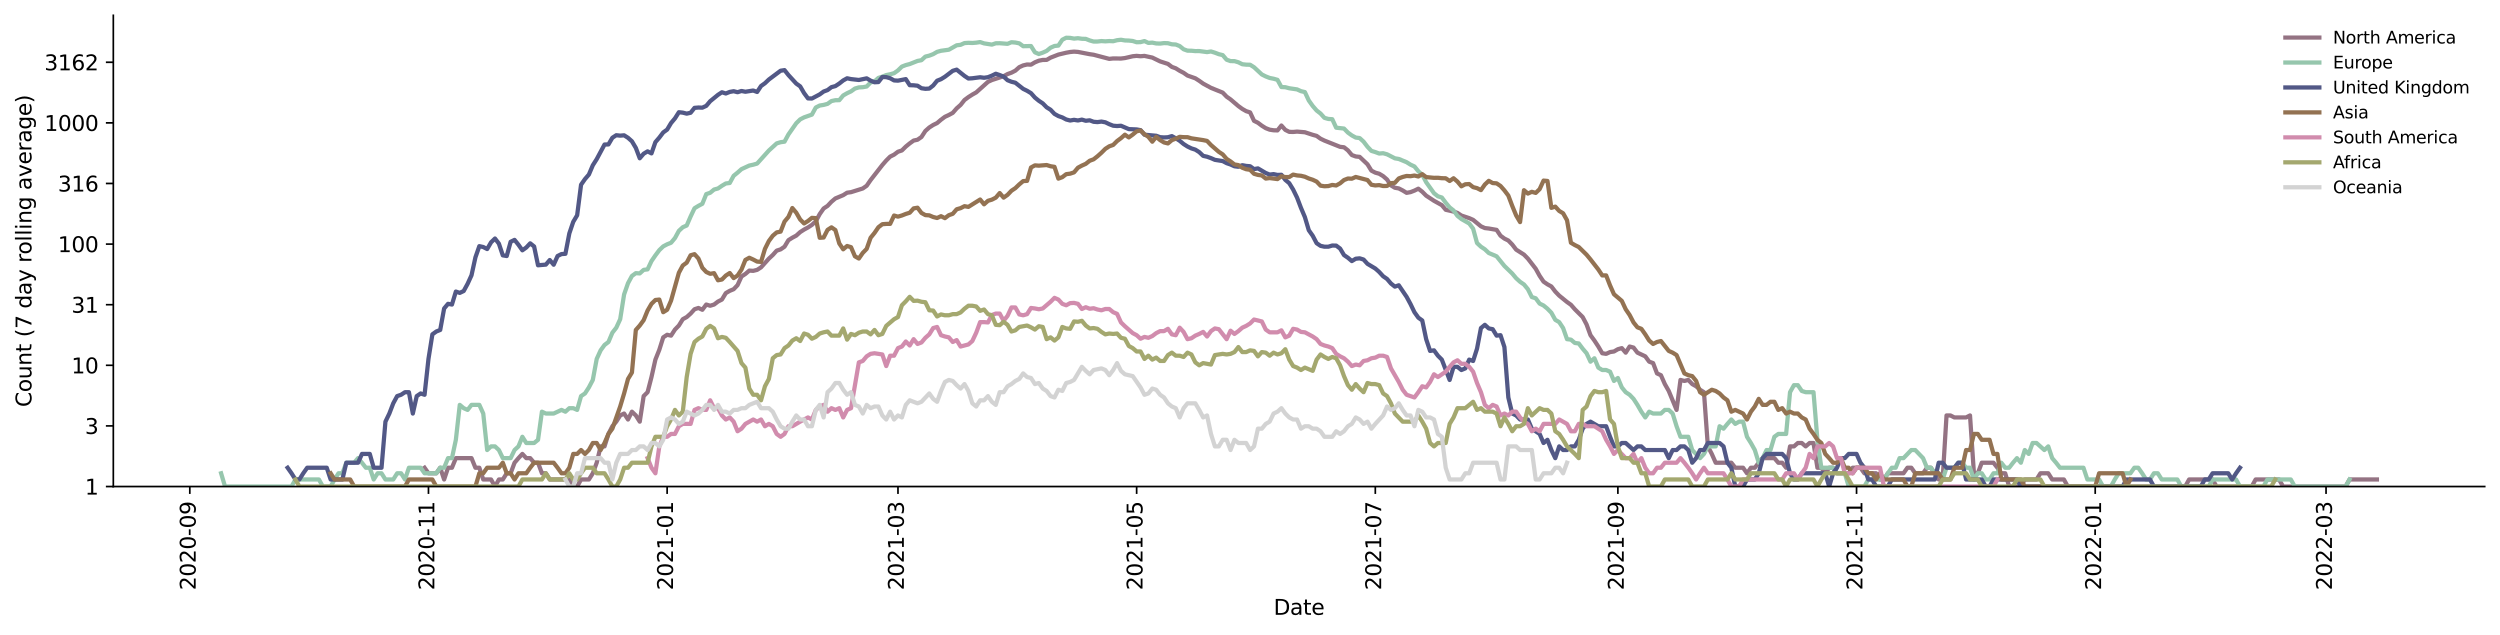 <?xml version="1.0" encoding="utf-8" standalone="no"?>
<!DOCTYPE svg PUBLIC "-//W3C//DTD SVG 1.1//EN"
  "http://www.w3.org/Graphics/SVG/1.1/DTD/svg11.dtd">
<svg xmlns:xlink="http://www.w3.org/1999/xlink" width="1176.528pt" height="298.621pt" viewBox="0 0 1176.528 298.621" xmlns="http://www.w3.org/2000/svg" version="1.1">
 <defs>
  <style type="text/css">*{stroke-linejoin: round; stroke-linecap: butt}</style>
 </defs>
 <g id="figure_1">
  <g id="patch_1">
   <path d="M 0 298.621 
L 1176.528 298.621 
L 1176.528 0 
L 0 0 
z
" style="fill: #ffffff"/>
  </g>
  <g id="axes_1">
   <g id="patch_2">
    <path d="M 53.328 228.96 
L 1169.328 228.96 
L 1169.328 7.2 
L 53.328 7.2 
z
" style="fill: #ffffff"/>
   </g>
   <g id="matplotlib.axis_1">
    <g id="xtick_1">
     <g id="line2d_1">
      <defs>
       <path id="m10359a1e1d" d="M 0 0 
L 0 3.5 
" style="stroke: #000000; stroke-width: 0.8"/>
      </defs>
      <g>
       <use xlink:href="#m10359a1e1d" x="89.325" y="228.96" style="stroke: #000000; stroke-width: 0.8"/>
      </g>
     </g>
     <g id="text_1">
      <!-- 2020-09 -->
      <g transform="translate(92.085 277.743)rotate(-90)scale(0.1 -0.1)">
       <defs>
        <path id="DejaVuSans-32" d="M 1228 531 
L 3431 531 
L 3431 0 
L 469 0 
L 469 531 
Q 828 903 1448 1529 
Q 2069 2156 2228 2338 
Q 2531 2678 2651 2914 
Q 2772 3150 2772 3378 
Q 2772 3750 2511 3984 
Q 2250 4219 1831 4219 
Q 1534 4219 1204 4116 
Q 875 4013 500 3803 
L 500 4441 
Q 881 4594 1212 4672 
Q 1544 4750 1819 4750 
Q 2544 4750 2975 4387 
Q 3406 4025 3406 3419 
Q 3406 3131 3298 2873 
Q 3191 2616 2906 2266 
Q 2828 2175 2409 1742 
Q 1991 1309 1228 531 
z
" transform="scale(0.016)"/>
        <path id="DejaVuSans-30" d="M 2034 4250 
Q 1547 4250 1301 3770 
Q 1056 3291 1056 2328 
Q 1056 1369 1301 889 
Q 1547 409 2034 409 
Q 2525 409 2770 889 
Q 3016 1369 3016 2328 
Q 3016 3291 2770 3770 
Q 2525 4250 2034 4250 
z
M 2034 4750 
Q 2819 4750 3233 4129 
Q 3647 3509 3647 2328 
Q 3647 1150 3233 529 
Q 2819 -91 2034 -91 
Q 1250 -91 836 529 
Q 422 1150 422 2328 
Q 422 3509 836 4129 
Q 1250 4750 2034 4750 
z
" transform="scale(0.016)"/>
        <path id="DejaVuSans-2d" d="M 313 2009 
L 1997 2009 
L 1997 1497 
L 313 1497 
L 313 2009 
z
" transform="scale(0.016)"/>
        <path id="DejaVuSans-39" d="M 703 97 
L 703 672 
Q 941 559 1184 500 
Q 1428 441 1663 441 
Q 2288 441 2617 861 
Q 2947 1281 2994 2138 
Q 2813 1869 2534 1725 
Q 2256 1581 1919 1581 
Q 1219 1581 811 2004 
Q 403 2428 403 3163 
Q 403 3881 828 4315 
Q 1253 4750 1959 4750 
Q 2769 4750 3195 4129 
Q 3622 3509 3622 2328 
Q 3622 1225 3098 567 
Q 2575 -91 1691 -91 
Q 1453 -91 1209 -44 
Q 966 3 703 97 
z
M 1959 2075 
Q 2384 2075 2632 2365 
Q 2881 2656 2881 3163 
Q 2881 3666 2632 3958 
Q 2384 4250 1959 4250 
Q 1534 4250 1286 3958 
Q 1038 3666 1038 3163 
Q 1038 2656 1286 2365 
Q 1534 2075 1959 2075 
z
" transform="scale(0.016)"/>
       </defs>
       <use xlink:href="#DejaVuSans-32"/>
       <use xlink:href="#DejaVuSans-30" x="63.623"/>
       <use xlink:href="#DejaVuSans-32" x="127.246"/>
       <use xlink:href="#DejaVuSans-30" x="190.869"/>
       <use xlink:href="#DejaVuSans-2d" x="254.492"/>
       <use xlink:href="#DejaVuSans-30" x="290.576"/>
       <use xlink:href="#DejaVuSans-39" x="354.199"/>
      </g>
     </g>
    </g>
    <g id="xtick_2">
     <g id="line2d_2">
      <g>
       <use xlink:href="#m10359a1e1d" x="201.643" y="228.96" style="stroke: #000000; stroke-width: 0.8"/>
      </g>
     </g>
     <g id="text_2">
      <!-- 2020-11 -->
      <g transform="translate(204.403 277.743)rotate(-90)scale(0.1 -0.1)">
       <defs>
        <path id="DejaVuSans-31" d="M 794 531 
L 1825 531 
L 1825 4091 
L 703 3866 
L 703 4441 
L 1819 4666 
L 2450 4666 
L 2450 531 
L 3481 531 
L 3481 0 
L 794 0 
L 794 531 
z
" transform="scale(0.016)"/>
       </defs>
       <use xlink:href="#DejaVuSans-32"/>
       <use xlink:href="#DejaVuSans-30" x="63.623"/>
       <use xlink:href="#DejaVuSans-32" x="127.246"/>
       <use xlink:href="#DejaVuSans-30" x="190.869"/>
       <use xlink:href="#DejaVuSans-2d" x="254.492"/>
       <use xlink:href="#DejaVuSans-31" x="290.576"/>
       <use xlink:href="#DejaVuSans-31" x="354.199"/>
      </g>
     </g>
    </g>
    <g id="xtick_3">
     <g id="line2d_3">
      <g>
       <use xlink:href="#m10359a1e1d" x="313.961" y="228.96" style="stroke: #000000; stroke-width: 0.8"/>
      </g>
     </g>
     <g id="text_3">
      <!-- 2021-01 -->
      <g transform="translate(316.721 277.743)rotate(-90)scale(0.1 -0.1)">
       <use xlink:href="#DejaVuSans-32"/>
       <use xlink:href="#DejaVuSans-30" x="63.623"/>
       <use xlink:href="#DejaVuSans-32" x="127.246"/>
       <use xlink:href="#DejaVuSans-31" x="190.869"/>
       <use xlink:href="#DejaVuSans-2d" x="254.492"/>
       <use xlink:href="#DejaVuSans-30" x="290.576"/>
       <use xlink:href="#DejaVuSans-31" x="354.199"/>
      </g>
     </g>
    </g>
    <g id="xtick_4">
     <g id="line2d_4">
      <g>
       <use xlink:href="#m10359a1e1d" x="422.597" y="228.96" style="stroke: #000000; stroke-width: 0.8"/>
      </g>
     </g>
     <g id="text_4">
      <!-- 2021-03 -->
      <g transform="translate(425.356 277.743)rotate(-90)scale(0.1 -0.1)">
       <defs>
        <path id="DejaVuSans-33" d="M 2597 2516 
Q 3050 2419 3304 2112 
Q 3559 1806 3559 1356 
Q 3559 666 3084 287 
Q 2609 -91 1734 -91 
Q 1441 -91 1130 -33 
Q 819 25 488 141 
L 488 750 
Q 750 597 1062 519 
Q 1375 441 1716 441 
Q 2309 441 2620 675 
Q 2931 909 2931 1356 
Q 2931 1769 2642 2001 
Q 2353 2234 1838 2234 
L 1294 2234 
L 1294 2753 
L 1863 2753 
Q 2328 2753 2575 2939 
Q 2822 3125 2822 3475 
Q 2822 3834 2567 4026 
Q 2313 4219 1838 4219 
Q 1578 4219 1281 4162 
Q 984 4106 628 3988 
L 628 4550 
Q 988 4650 1302 4700 
Q 1616 4750 1894 4750 
Q 2613 4750 3031 4423 
Q 3450 4097 3450 3541 
Q 3450 3153 3228 2886 
Q 3006 2619 2597 2516 
z
" transform="scale(0.016)"/>
       </defs>
       <use xlink:href="#DejaVuSans-32"/>
       <use xlink:href="#DejaVuSans-30" x="63.623"/>
       <use xlink:href="#DejaVuSans-32" x="127.246"/>
       <use xlink:href="#DejaVuSans-31" x="190.869"/>
       <use xlink:href="#DejaVuSans-2d" x="254.492"/>
       <use xlink:href="#DejaVuSans-30" x="290.576"/>
       <use xlink:href="#DejaVuSans-33" x="354.199"/>
      </g>
     </g>
    </g>
    <g id="xtick_5">
     <g id="line2d_5">
      <g>
       <use xlink:href="#m10359a1e1d" x="534.915" y="228.96" style="stroke: #000000; stroke-width: 0.8"/>
      </g>
     </g>
     <g id="text_5">
      <!-- 2021-05 -->
      <g transform="translate(537.674 277.743)rotate(-90)scale(0.1 -0.1)">
       <defs>
        <path id="DejaVuSans-35" d="M 691 4666 
L 3169 4666 
L 3169 4134 
L 1269 4134 
L 1269 2991 
Q 1406 3038 1543 3061 
Q 1681 3084 1819 3084 
Q 2600 3084 3056 2656 
Q 3513 2228 3513 1497 
Q 3513 744 3044 326 
Q 2575 -91 1722 -91 
Q 1428 -91 1123 -41 
Q 819 9 494 109 
L 494 744 
Q 775 591 1075 516 
Q 1375 441 1709 441 
Q 2250 441 2565 725 
Q 2881 1009 2881 1497 
Q 2881 1984 2565 2268 
Q 2250 2553 1709 2553 
Q 1456 2553 1204 2497 
Q 953 2441 691 2322 
L 691 4666 
z
" transform="scale(0.016)"/>
       </defs>
       <use xlink:href="#DejaVuSans-32"/>
       <use xlink:href="#DejaVuSans-30" x="63.623"/>
       <use xlink:href="#DejaVuSans-32" x="127.246"/>
       <use xlink:href="#DejaVuSans-31" x="190.869"/>
       <use xlink:href="#DejaVuSans-2d" x="254.492"/>
       <use xlink:href="#DejaVuSans-30" x="290.576"/>
       <use xlink:href="#DejaVuSans-35" x="354.199"/>
      </g>
     </g>
    </g>
    <g id="xtick_6">
     <g id="line2d_6">
      <g>
       <use xlink:href="#m10359a1e1d" x="647.233" y="228.96" style="stroke: #000000; stroke-width: 0.8"/>
      </g>
     </g>
     <g id="text_6">
      <!-- 2021-07 -->
      <g transform="translate(649.992 277.743)rotate(-90)scale(0.1 -0.1)">
       <defs>
        <path id="DejaVuSans-37" d="M 525 4666 
L 3525 4666 
L 3525 4397 
L 1831 0 
L 1172 0 
L 2766 4134 
L 525 4134 
L 525 4666 
z
" transform="scale(0.016)"/>
       </defs>
       <use xlink:href="#DejaVuSans-32"/>
       <use xlink:href="#DejaVuSans-30" x="63.623"/>
       <use xlink:href="#DejaVuSans-32" x="127.246"/>
       <use xlink:href="#DejaVuSans-31" x="190.869"/>
       <use xlink:href="#DejaVuSans-2d" x="254.492"/>
       <use xlink:href="#DejaVuSans-30" x="290.576"/>
       <use xlink:href="#DejaVuSans-37" x="354.199"/>
      </g>
     </g>
    </g>
    <g id="xtick_7">
     <g id="line2d_7">
      <g>
       <use xlink:href="#m10359a1e1d" x="761.392" y="228.96" style="stroke: #000000; stroke-width: 0.8"/>
      </g>
     </g>
     <g id="text_7">
      <!-- 2021-09 -->
      <g transform="translate(764.152 277.743)rotate(-90)scale(0.1 -0.1)">
       <use xlink:href="#DejaVuSans-32"/>
       <use xlink:href="#DejaVuSans-30" x="63.623"/>
       <use xlink:href="#DejaVuSans-32" x="127.246"/>
       <use xlink:href="#DejaVuSans-31" x="190.869"/>
       <use xlink:href="#DejaVuSans-2d" x="254.492"/>
       <use xlink:href="#DejaVuSans-30" x="290.576"/>
       <use xlink:href="#DejaVuSans-39" x="354.199"/>
      </g>
     </g>
    </g>
    <g id="xtick_8">
     <g id="line2d_8">
      <g>
       <use xlink:href="#m10359a1e1d" x="873.711" y="228.96" style="stroke: #000000; stroke-width: 0.8"/>
      </g>
     </g>
     <g id="text_8">
      <!-- 2021-11 -->
      <g transform="translate(876.47 277.743)rotate(-90)scale(0.1 -0.1)">
       <use xlink:href="#DejaVuSans-32"/>
       <use xlink:href="#DejaVuSans-30" x="63.623"/>
       <use xlink:href="#DejaVuSans-32" x="127.246"/>
       <use xlink:href="#DejaVuSans-31" x="190.869"/>
       <use xlink:href="#DejaVuSans-2d" x="254.492"/>
       <use xlink:href="#DejaVuSans-31" x="290.576"/>
       <use xlink:href="#DejaVuSans-31" x="354.199"/>
      </g>
     </g>
    </g>
    <g id="xtick_9">
     <g id="line2d_9">
      <g>
       <use xlink:href="#m10359a1e1d" x="986.029" y="228.96" style="stroke: #000000; stroke-width: 0.8"/>
      </g>
     </g>
     <g id="text_9">
      <!-- 2022-01 -->
      <g transform="translate(988.788 277.743)rotate(-90)scale(0.1 -0.1)">
       <use xlink:href="#DejaVuSans-32"/>
       <use xlink:href="#DejaVuSans-30" x="63.623"/>
       <use xlink:href="#DejaVuSans-32" x="127.246"/>
       <use xlink:href="#DejaVuSans-32" x="190.869"/>
       <use xlink:href="#DejaVuSans-2d" x="254.492"/>
       <use xlink:href="#DejaVuSans-30" x="290.576"/>
       <use xlink:href="#DejaVuSans-31" x="354.199"/>
      </g>
     </g>
    </g>
    <g id="xtick_10">
     <g id="line2d_10">
      <g>
       <use xlink:href="#m10359a1e1d" x="1094.664" y="228.96" style="stroke: #000000; stroke-width: 0.8"/>
      </g>
     </g>
     <g id="text_10">
      <!-- 2022-03 -->
      <g transform="translate(1097.424 277.743)rotate(-90)scale(0.1 -0.1)">
       <use xlink:href="#DejaVuSans-32"/>
       <use xlink:href="#DejaVuSans-30" x="63.623"/>
       <use xlink:href="#DejaVuSans-32" x="127.246"/>
       <use xlink:href="#DejaVuSans-32" x="190.869"/>
       <use xlink:href="#DejaVuSans-2d" x="254.492"/>
       <use xlink:href="#DejaVuSans-30" x="290.576"/>
       <use xlink:href="#DejaVuSans-33" x="354.199"/>
      </g>
     </g>
    </g>
    <g id="text_11">
     <!-- Date -->
     <g transform="translate(599.377 289.341)scale(0.1 -0.1)">
      <defs>
       <path id="DejaVuSans-44" d="M 1259 4147 
L 1259 519 
L 2022 519 
Q 2988 519 3436 956 
Q 3884 1394 3884 2338 
Q 3884 3275 3436 3711 
Q 2988 4147 2022 4147 
L 1259 4147 
z
M 628 4666 
L 1925 4666 
Q 3281 4666 3915 4102 
Q 4550 3538 4550 2338 
Q 4550 1131 3912 565 
Q 3275 0 1925 0 
L 628 0 
L 628 4666 
z
" transform="scale(0.016)"/>
       <path id="DejaVuSans-61" d="M 2194 1759 
Q 1497 1759 1228 1600 
Q 959 1441 959 1056 
Q 959 750 1161 570 
Q 1363 391 1709 391 
Q 2188 391 2477 730 
Q 2766 1069 2766 1631 
L 2766 1759 
L 2194 1759 
z
M 3341 1997 
L 3341 0 
L 2766 0 
L 2766 531 
Q 2569 213 2275 61 
Q 1981 -91 1556 -91 
Q 1019 -91 701 211 
Q 384 513 384 1019 
Q 384 1609 779 1909 
Q 1175 2209 1959 2209 
L 2766 2209 
L 2766 2266 
Q 2766 2663 2505 2880 
Q 2244 3097 1772 3097 
Q 1472 3097 1187 3025 
Q 903 2953 641 2809 
L 641 3341 
Q 956 3463 1253 3523 
Q 1550 3584 1831 3584 
Q 2591 3584 2966 3190 
Q 3341 2797 3341 1997 
z
" transform="scale(0.016)"/>
       <path id="DejaVuSans-74" d="M 1172 4494 
L 1172 3500 
L 2356 3500 
L 2356 3053 
L 1172 3053 
L 1172 1153 
Q 1172 725 1289 603 
Q 1406 481 1766 481 
L 2356 481 
L 2356 0 
L 1766 0 
Q 1100 0 847 248 
Q 594 497 594 1153 
L 594 3053 
L 172 3053 
L 172 3500 
L 594 3500 
L 594 4494 
L 1172 4494 
z
" transform="scale(0.016)"/>
       <path id="DejaVuSans-65" d="M 3597 1894 
L 3597 1613 
L 953 1613 
Q 991 1019 1311 708 
Q 1631 397 2203 397 
Q 2534 397 2845 478 
Q 3156 559 3463 722 
L 3463 178 
Q 3153 47 2828 -22 
Q 2503 -91 2169 -91 
Q 1331 -91 842 396 
Q 353 884 353 1716 
Q 353 2575 817 3079 
Q 1281 3584 2069 3584 
Q 2775 3584 3186 3129 
Q 3597 2675 3597 1894 
z
M 3022 2063 
Q 3016 2534 2758 2815 
Q 2500 3097 2075 3097 
Q 1594 3097 1305 2825 
Q 1016 2553 972 2059 
L 3022 2063 
z
" transform="scale(0.016)"/>
      </defs>
      <use xlink:href="#DejaVuSans-44"/>
      <use xlink:href="#DejaVuSans-61" x="77.002"/>
      <use xlink:href="#DejaVuSans-74" x="138.281"/>
      <use xlink:href="#DejaVuSans-65" x="177.49"/>
     </g>
    </g>
   </g>
   <g id="matplotlib.axis_2">
    <g id="ytick_1">
     <g id="line2d_11">
      <defs>
       <path id="mbe4ef263f4" d="M 0 0 
L -3.5 0 
" style="stroke: #000000; stroke-width: 0.8"/>
      </defs>
      <g>
       <use xlink:href="#mbe4ef263f4" x="53.328" y="228.96" style="stroke: #000000; stroke-width: 0.8"/>
      </g>
     </g>
     <g id="text_12">
      <!-- 1 -->
      <g transform="translate(39.966 232.759)scale(0.1 -0.1)">
       <use xlink:href="#DejaVuSans-31"/>
      </g>
     </g>
    </g>
    <g id="ytick_2">
     <g id="line2d_12">
      <g>
       <use xlink:href="#mbe4ef263f4" x="53.328" y="200.437" style="stroke: #000000; stroke-width: 0.8"/>
      </g>
     </g>
     <g id="text_13">
      <!-- 3 -->
      <g transform="translate(39.966 204.236)scale(0.1 -0.1)">
       <use xlink:href="#DejaVuSans-33"/>
      </g>
     </g>
    </g>
    <g id="ytick_3">
     <g id="line2d_13">
      <g>
       <use xlink:href="#mbe4ef263f4" x="53.328" y="171.914" style="stroke: #000000; stroke-width: 0.8"/>
      </g>
     </g>
     <g id="text_14">
      <!-- 10 -->
      <g transform="translate(33.603 175.714)scale(0.1 -0.1)">
       <use xlink:href="#DejaVuSans-31"/>
       <use xlink:href="#DejaVuSans-30" x="63.623"/>
      </g>
     </g>
    </g>
    <g id="ytick_4">
     <g id="line2d_14">
      <g>
       <use xlink:href="#mbe4ef263f4" x="53.328" y="143.391" style="stroke: #000000; stroke-width: 0.8"/>
      </g>
     </g>
     <g id="text_15">
      <!-- 31 -->
      <g transform="translate(33.603 147.191)scale(0.1 -0.1)">
       <use xlink:href="#DejaVuSans-33"/>
       <use xlink:href="#DejaVuSans-31" x="63.623"/>
      </g>
     </g>
    </g>
    <g id="ytick_5">
     <g id="line2d_15">
      <g>
       <use xlink:href="#mbe4ef263f4" x="53.328" y="114.869" style="stroke: #000000; stroke-width: 0.8"/>
      </g>
     </g>
     <g id="text_16">
      <!-- 100 -->
      <g transform="translate(27.241 118.668)scale(0.1 -0.1)">
       <use xlink:href="#DejaVuSans-31"/>
       <use xlink:href="#DejaVuSans-30" x="63.623"/>
       <use xlink:href="#DejaVuSans-30" x="127.246"/>
      </g>
     </g>
    </g>
    <g id="ytick_6">
     <g id="line2d_16">
      <g>
       <use xlink:href="#mbe4ef263f4" x="53.328" y="86.346" style="stroke: #000000; stroke-width: 0.8"/>
      </g>
     </g>
     <g id="text_17">
      <!-- 316 -->
      <g transform="translate(27.241 90.145)scale(0.1 -0.1)">
       <defs>
        <path id="DejaVuSans-36" d="M 2113 2584 
Q 1688 2584 1439 2293 
Q 1191 2003 1191 1497 
Q 1191 994 1439 701 
Q 1688 409 2113 409 
Q 2538 409 2786 701 
Q 3034 994 3034 1497 
Q 3034 2003 2786 2293 
Q 2538 2584 2113 2584 
z
M 3366 4563 
L 3366 3988 
Q 3128 4100 2886 4159 
Q 2644 4219 2406 4219 
Q 1781 4219 1451 3797 
Q 1122 3375 1075 2522 
Q 1259 2794 1537 2939 
Q 1816 3084 2150 3084 
Q 2853 3084 3261 2657 
Q 3669 2231 3669 1497 
Q 3669 778 3244 343 
Q 2819 -91 2113 -91 
Q 1303 -91 875 529 
Q 447 1150 447 2328 
Q 447 3434 972 4092 
Q 1497 4750 2381 4750 
Q 2619 4750 2861 4703 
Q 3103 4656 3366 4563 
z
" transform="scale(0.016)"/>
       </defs>
       <use xlink:href="#DejaVuSans-33"/>
       <use xlink:href="#DejaVuSans-31" x="63.623"/>
       <use xlink:href="#DejaVuSans-36" x="127.246"/>
      </g>
     </g>
    </g>
    <g id="ytick_7">
     <g id="line2d_17">
      <g>
       <use xlink:href="#mbe4ef263f4" x="53.328" y="57.823" style="stroke: #000000; stroke-width: 0.8"/>
      </g>
     </g>
     <g id="text_18">
      <!-- 1000 -->
      <g transform="translate(20.878 61.622)scale(0.1 -0.1)">
       <use xlink:href="#DejaVuSans-31"/>
       <use xlink:href="#DejaVuSans-30" x="63.623"/>
       <use xlink:href="#DejaVuSans-30" x="127.246"/>
       <use xlink:href="#DejaVuSans-30" x="190.869"/>
      </g>
     </g>
    </g>
    <g id="ytick_8">
     <g id="line2d_18">
      <g>
       <use xlink:href="#mbe4ef263f4" x="53.328" y="29.3" style="stroke: #000000; stroke-width: 0.8"/>
      </g>
     </g>
     <g id="text_19">
      <!-- 3162 -->
      <g transform="translate(20.878 33.099)scale(0.1 -0.1)">
       <use xlink:href="#DejaVuSans-33"/>
       <use xlink:href="#DejaVuSans-31" x="63.623"/>
       <use xlink:href="#DejaVuSans-36" x="127.246"/>
       <use xlink:href="#DejaVuSans-32" x="190.869"/>
      </g>
     </g>
    </g>
    <g id="text_20">
     <!-- Count (7 day rolling average) -->
     <g transform="translate(14.798 191.548)rotate(-90)scale(0.1 -0.1)">
      <defs>
       <path id="DejaVuSans-43" d="M 4122 4306 
L 4122 3641 
Q 3803 3938 3442 4084 
Q 3081 4231 2675 4231 
Q 1875 4231 1450 3742 
Q 1025 3253 1025 2328 
Q 1025 1406 1450 917 
Q 1875 428 2675 428 
Q 3081 428 3442 575 
Q 3803 722 4122 1019 
L 4122 359 
Q 3791 134 3420 21 
Q 3050 -91 2638 -91 
Q 1578 -91 968 557 
Q 359 1206 359 2328 
Q 359 3453 968 4101 
Q 1578 4750 2638 4750 
Q 3056 4750 3426 4639 
Q 3797 4528 4122 4306 
z
" transform="scale(0.016)"/>
       <path id="DejaVuSans-6f" d="M 1959 3097 
Q 1497 3097 1228 2736 
Q 959 2375 959 1747 
Q 959 1119 1226 758 
Q 1494 397 1959 397 
Q 2419 397 2687 759 
Q 2956 1122 2956 1747 
Q 2956 2369 2687 2733 
Q 2419 3097 1959 3097 
z
M 1959 3584 
Q 2709 3584 3137 3096 
Q 3566 2609 3566 1747 
Q 3566 888 3137 398 
Q 2709 -91 1959 -91 
Q 1206 -91 779 398 
Q 353 888 353 1747 
Q 353 2609 779 3096 
Q 1206 3584 1959 3584 
z
" transform="scale(0.016)"/>
       <path id="DejaVuSans-75" d="M 544 1381 
L 544 3500 
L 1119 3500 
L 1119 1403 
Q 1119 906 1312 657 
Q 1506 409 1894 409 
Q 2359 409 2629 706 
Q 2900 1003 2900 1516 
L 2900 3500 
L 3475 3500 
L 3475 0 
L 2900 0 
L 2900 538 
Q 2691 219 2414 64 
Q 2138 -91 1772 -91 
Q 1169 -91 856 284 
Q 544 659 544 1381 
z
M 1991 3584 
L 1991 3584 
z
" transform="scale(0.016)"/>
       <path id="DejaVuSans-6e" d="M 3513 2113 
L 3513 0 
L 2938 0 
L 2938 2094 
Q 2938 2591 2744 2837 
Q 2550 3084 2163 3084 
Q 1697 3084 1428 2787 
Q 1159 2491 1159 1978 
L 1159 0 
L 581 0 
L 581 3500 
L 1159 3500 
L 1159 2956 
Q 1366 3272 1645 3428 
Q 1925 3584 2291 3584 
Q 2894 3584 3203 3211 
Q 3513 2838 3513 2113 
z
" transform="scale(0.016)"/>
       <path id="DejaVuSans-20" transform="scale(0.016)"/>
       <path id="DejaVuSans-28" d="M 1984 4856 
Q 1566 4138 1362 3434 
Q 1159 2731 1159 2009 
Q 1159 1288 1364 580 
Q 1569 -128 1984 -844 
L 1484 -844 
Q 1016 -109 783 600 
Q 550 1309 550 2009 
Q 550 2706 781 3412 
Q 1013 4119 1484 4856 
L 1984 4856 
z
" transform="scale(0.016)"/>
       <path id="DejaVuSans-64" d="M 2906 2969 
L 2906 4863 
L 3481 4863 
L 3481 0 
L 2906 0 
L 2906 525 
Q 2725 213 2448 61 
Q 2172 -91 1784 -91 
Q 1150 -91 751 415 
Q 353 922 353 1747 
Q 353 2572 751 3078 
Q 1150 3584 1784 3584 
Q 2172 3584 2448 3432 
Q 2725 3281 2906 2969 
z
M 947 1747 
Q 947 1113 1208 752 
Q 1469 391 1925 391 
Q 2381 391 2643 752 
Q 2906 1113 2906 1747 
Q 2906 2381 2643 2742 
Q 2381 3103 1925 3103 
Q 1469 3103 1208 2742 
Q 947 2381 947 1747 
z
" transform="scale(0.016)"/>
       <path id="DejaVuSans-79" d="M 2059 -325 
Q 1816 -950 1584 -1140 
Q 1353 -1331 966 -1331 
L 506 -1331 
L 506 -850 
L 844 -850 
Q 1081 -850 1212 -737 
Q 1344 -625 1503 -206 
L 1606 56 
L 191 3500 
L 800 3500 
L 1894 763 
L 2988 3500 
L 3597 3500 
L 2059 -325 
z
" transform="scale(0.016)"/>
       <path id="DejaVuSans-72" d="M 2631 2963 
Q 2534 3019 2420 3045 
Q 2306 3072 2169 3072 
Q 1681 3072 1420 2755 
Q 1159 2438 1159 1844 
L 1159 0 
L 581 0 
L 581 3500 
L 1159 3500 
L 1159 2956 
Q 1341 3275 1631 3429 
Q 1922 3584 2338 3584 
Q 2397 3584 2469 3576 
Q 2541 3569 2628 3553 
L 2631 2963 
z
" transform="scale(0.016)"/>
       <path id="DejaVuSans-6c" d="M 603 4863 
L 1178 4863 
L 1178 0 
L 603 0 
L 603 4863 
z
" transform="scale(0.016)"/>
       <path id="DejaVuSans-69" d="M 603 3500 
L 1178 3500 
L 1178 0 
L 603 0 
L 603 3500 
z
M 603 4863 
L 1178 4863 
L 1178 4134 
L 603 4134 
L 603 4863 
z
" transform="scale(0.016)"/>
       <path id="DejaVuSans-67" d="M 2906 1791 
Q 2906 2416 2648 2759 
Q 2391 3103 1925 3103 
Q 1463 3103 1205 2759 
Q 947 2416 947 1791 
Q 947 1169 1205 825 
Q 1463 481 1925 481 
Q 2391 481 2648 825 
Q 2906 1169 2906 1791 
z
M 3481 434 
Q 3481 -459 3084 -895 
Q 2688 -1331 1869 -1331 
Q 1566 -1331 1297 -1286 
Q 1028 -1241 775 -1147 
L 775 -588 
Q 1028 -725 1275 -790 
Q 1522 -856 1778 -856 
Q 2344 -856 2625 -561 
Q 2906 -266 2906 331 
L 2906 616 
Q 2728 306 2450 153 
Q 2172 0 1784 0 
Q 1141 0 747 490 
Q 353 981 353 1791 
Q 353 2603 747 3093 
Q 1141 3584 1784 3584 
Q 2172 3584 2450 3431 
Q 2728 3278 2906 2969 
L 2906 3500 
L 3481 3500 
L 3481 434 
z
" transform="scale(0.016)"/>
       <path id="DejaVuSans-76" d="M 191 3500 
L 800 3500 
L 1894 563 
L 2988 3500 
L 3597 3500 
L 2284 0 
L 1503 0 
L 191 3500 
z
" transform="scale(0.016)"/>
       <path id="DejaVuSans-29" d="M 513 4856 
L 1013 4856 
Q 1481 4119 1714 3412 
Q 1947 2706 1947 2009 
Q 1947 1309 1714 600 
Q 1481 -109 1013 -844 
L 513 -844 
Q 928 -128 1133 580 
Q 1338 1288 1338 2009 
Q 1338 2731 1133 3434 
Q 928 4138 513 4856 
z
" transform="scale(0.016)"/>
      </defs>
      <use xlink:href="#DejaVuSans-43"/>
      <use xlink:href="#DejaVuSans-6f" x="69.824"/>
      <use xlink:href="#DejaVuSans-75" x="131.006"/>
      <use xlink:href="#DejaVuSans-6e" x="194.385"/>
      <use xlink:href="#DejaVuSans-74" x="257.764"/>
      <use xlink:href="#DejaVuSans-20" x="296.973"/>
      <use xlink:href="#DejaVuSans-28" x="328.76"/>
      <use xlink:href="#DejaVuSans-37" x="367.773"/>
      <use xlink:href="#DejaVuSans-20" x="431.396"/>
      <use xlink:href="#DejaVuSans-64" x="463.184"/>
      <use xlink:href="#DejaVuSans-61" x="526.66"/>
      <use xlink:href="#DejaVuSans-79" x="587.939"/>
      <use xlink:href="#DejaVuSans-20" x="647.119"/>
      <use xlink:href="#DejaVuSans-72" x="678.906"/>
      <use xlink:href="#DejaVuSans-6f" x="717.77"/>
      <use xlink:href="#DejaVuSans-6c" x="778.951"/>
      <use xlink:href="#DejaVuSans-6c" x="806.734"/>
      <use xlink:href="#DejaVuSans-69" x="834.518"/>
      <use xlink:href="#DejaVuSans-6e" x="862.301"/>
      <use xlink:href="#DejaVuSans-67" x="925.68"/>
      <use xlink:href="#DejaVuSans-20" x="989.156"/>
      <use xlink:href="#DejaVuSans-61" x="1020.943"/>
      <use xlink:href="#DejaVuSans-76" x="1082.223"/>
      <use xlink:href="#DejaVuSans-65" x="1141.402"/>
      <use xlink:href="#DejaVuSans-72" x="1202.926"/>
      <use xlink:href="#DejaVuSans-61" x="1244.039"/>
      <use xlink:href="#DejaVuSans-67" x="1305.318"/>
      <use xlink:href="#DejaVuSans-65" x="1368.795"/>
      <use xlink:href="#DejaVuSans-29" x="1430.318"/>
     </g>
    </g>
   </g>
   <g id="line2d_19">
    <path d="M 199.802 220.124 
L 201.643 222.734 
L 205.326 222.734 
L 207.167 220.124 
L 209.008 225.652 
L 210.85 220.124 
L 212.691 220.124 
L 214.532 215.607 
L 221.897 215.607 
L 223.739 220.124 
L 225.58 220.124 
L 227.421 225.652 
L 231.104 225.652 
L 232.945 228.96 
L 234.786 225.652 
L 236.628 225.652 
L 238.469 222.734 
L 240.31 222.734 
L 242.151 217.762 
L 243.993 215.607 
L 245.834 213.624 
L 247.675 215.607 
L 249.517 215.607 
L 251.358 217.762 
L 253.199 217.762 
L 255.04 222.734 
L 256.882 222.734 
L 258.723 225.652 
L 267.929 225.652 
L 269.771 228.96 
L 271.612 228.96 
L 273.453 225.652 
L 277.136 225.652 
L 278.977 222.734 
L 280.818 217.762 
L 282.66 210.078 
L 284.501 210.078 
L 286.342 204.222 
L 288.183 200.59 
L 290.025 198.434 
L 291.866 195.516 
L 293.707 194.615 
L 295.549 197.423 
L 297.39 193.746 
L 299.231 195.516 
L 301.072 198.434 
L 302.914 186.406 
L 304.755 184.57 
L 306.596 177.443 
L 308.438 169.233 
L 310.279 164.611 
L 312.12 158.768 
L 313.961 157.55 
L 315.803 157.949 
L 317.644 155.098 
L 319.485 153.198 
L 321.326 150.225 
L 323.168 149.214 
L 325.009 147.57 
L 326.85 145.536 
L 328.692 144.934 
L 330.533 145.782 
L 332.374 143.32 
L 334.215 143.884 
L 336.057 143.32 
L 337.898 141.91 
L 339.739 140.979 
L 341.581 137.926 
L 343.422 136.871 
L 345.263 136.109 
L 347.104 134.184 
L 348.946 130.134 
L 350.787 128.919 
L 352.628 127.348 
L 354.47 127.465 
L 356.311 126.999 
L 358.152 125.815 
L 361.835 121.714 
L 363.676 120.002 
L 365.517 117.955 
L 367.358 117.361 
L 369.2 116.102 
L 371.041 113.028 
L 372.882 111.872 
L 374.724 110.888 
L 376.565 109.227 
L 378.406 108.044 
L 380.247 107.043 
L 382.089 105.835 
L 383.93 104.125 
L 385.771 100.743 
L 387.613 98.107 
L 389.454 96.895 
L 391.295 94.936 
L 393.136 93.387 
L 396.819 91.844 
L 398.66 90.684 
L 400.502 90.432 
L 406.025 88.699 
L 407.867 87.416 
L 409.708 84.749 
L 415.232 77.661 
L 417.073 75.539 
L 418.914 73.706 
L 420.756 72.783 
L 422.597 71.404 
L 424.438 70.805 
L 426.279 68.985 
L 428.121 67.477 
L 429.962 66.154 
L 431.803 65.756 
L 433.645 64.478 
L 435.486 61.642 
L 437.327 60 
L 439.168 58.816 
L 441.01 57.919 
L 442.851 56.336 
L 444.692 54.974 
L 446.534 54.115 
L 448.375 53.115 
L 450.216 50.998 
L 452.057 49.373 
L 453.899 47.068 
L 455.74 45.695 
L 457.581 44.519 
L 459.422 43.486 
L 464.946 38.53 
L 466.788 37.676 
L 472.311 35.868 
L 474.153 34.862 
L 475.994 34.202 
L 477.835 33.252 
L 479.677 31.615 
L 481.518 30.782 
L 483.359 30.349 
L 485.2 30.429 
L 487.042 29.335 
L 488.883 28.565 
L 490.724 28.206 
L 492.566 28.187 
L 494.407 27.13 
L 498.089 25.686 
L 501.772 24.809 
L 503.613 24.475 
L 505.455 24.3 
L 507.296 24.434 
L 512.82 25.5 
L 514.661 25.765 
L 522.026 27.706 
L 523.867 27.505 
L 527.55 27.546 
L 529.391 27.323 
L 533.074 26.471 
L 534.915 26.292 
L 536.756 26.468 
L 538.598 26.312 
L 542.28 27.099 
L 545.963 28.892 
L 549.645 30.079 
L 551.487 31.482 
L 553.328 32.154 
L 555.169 33.313 
L 557.01 34.266 
L 558.852 35.558 
L 562.534 36.852 
L 564.375 38.025 
L 566.217 39.342 
L 569.899 41.345 
L 575.423 43.585 
L 577.264 45.494 
L 579.106 46.786 
L 582.788 49.92 
L 584.63 51.26 
L 586.471 52.314 
L 588.312 52.902 
L 590.153 56.855 
L 591.995 57.777 
L 593.836 59.161 
L 595.677 60.315 
L 597.519 61.026 
L 599.36 61.314 
L 601.201 61.371 
L 603.042 59.071 
L 604.884 61.123 
L 606.725 62.046 
L 608.566 62.1 
L 610.407 61.933 
L 614.09 62.24 
L 617.773 63.449 
L 619.614 63.951 
L 621.455 65.273 
L 623.296 66.159 
L 630.662 69.102 
L 632.503 69.303 
L 634.344 70.769 
L 636.185 72.964 
L 638.027 73.632 
L 639.868 73.827 
L 643.551 77.316 
L 645.392 80.303 
L 647.233 81.251 
L 649.074 81.767 
L 650.916 82.88 
L 652.757 84.488 
L 654.598 87.253 
L 656.439 88.357 
L 658.281 88.675 
L 660.122 89.627 
L 661.963 90.751 
L 663.805 90.419 
L 665.646 89.704 
L 667.487 88.798 
L 669.328 90.235 
L 671.17 92.083 
L 674.852 94.497 
L 678.535 96.538 
L 680.376 98.726 
L 684.059 99.57 
L 685.9 100.208 
L 687.741 101.433 
L 691.424 102.656 
L 693.265 103.469 
L 696.948 106.507 
L 698.789 107.329 
L 700.63 107.539 
L 704.313 108.179 
L 706.154 110.918 
L 707.995 112.283 
L 709.837 113.192 
L 711.678 115.082 
L 713.519 117.479 
L 717.202 119.828 
L 719.043 121.714 
L 722.726 126.484 
L 724.567 129.809 
L 726.408 132.542 
L 728.249 133.801 
L 730.091 134.809 
L 731.932 137.218 
L 733.773 139.121 
L 737.456 142.122 
L 739.297 143.432 
L 741.138 145.536 
L 744.821 149.214 
L 746.662 152.704 
L 748.504 157.749 
L 750.345 160.27 
L 752.186 163.078 
L 754.027 166.245 
L 755.869 166.528 
L 757.71 165.688 
L 759.551 165.414 
L 761.392 164.349 
L 763.234 163.832 
L 765.075 165.965 
L 766.916 163.078 
L 768.758 163.578 
L 770.599 165.965 
L 774.281 167.694 
L 776.123 170.205 
L 777.964 170.875 
L 779.805 175.733 
L 781.647 176.573 
L 783.488 180.751 
L 785.329 183.987 
L 789.012 192.906 
L 790.853 178.807 
L 792.694 179.279 
L 794.536 178.807 
L 796.377 180.751 
L 798.218 181.783 
L 800.059 183.417 
L 801.901 184.57 
L 803.742 210.078 
L 805.583 213.624 
L 807.424 217.762 
L 814.79 217.762 
L 816.631 220.124 
L 820.313 220.124 
L 822.155 222.734 
L 823.996 220.124 
L 825.837 220.124 
L 827.679 217.762 
L 829.52 215.607 
L 835.044 215.607 
L 836.885 217.762 
L 838.726 217.762 
L 840.568 220.124 
L 842.409 210.078 
L 844.25 210.078 
L 846.091 208.479 
L 847.933 208.479 
L 849.774 210.078 
L 851.615 208.479 
L 853.456 208.479 
L 855.298 220.124 
L 857.139 220.124 
L 858.98 222.734 
L 860.822 220.124 
L 862.663 220.124 
L 864.504 222.734 
L 870.028 222.734 
L 871.869 220.124 
L 875.552 220.124 
L 877.393 222.734 
L 882.917 222.734 
L 884.758 225.652 
L 886.6 225.652 
L 888.441 222.734 
L 895.806 222.734 
L 897.647 220.124 
L 899.488 220.124 
L 901.33 222.734 
L 905.012 222.734 
L 906.854 220.124 
L 908.695 220.124 
L 910.536 222.734 
L 912.377 225.652 
L 914.219 225.652 
L 916.06 195.516 
L 917.901 195.516 
L 919.743 196.451 
L 925.266 196.451 
L 927.108 195.516 
L 928.949 222.734 
L 930.79 222.734 
L 932.632 217.762 
L 938.155 217.762 
L 939.997 220.124 
L 941.838 222.734 
L 943.679 222.734 
L 945.521 228.96 
L 951.044 228.96 
L 952.886 225.652 
L 958.409 225.652 
L 960.251 222.734 
L 963.933 222.734 
L 965.775 225.652 
L 971.298 225.652 
L 973.14 228.96 
L 1028.378 228.96 
L 1030.219 225.652 
L 1041.267 225.652 
L 1043.108 228.96 
L 1059.68 228.96 
L 1061.521 225.652 
L 1072.569 225.652 
L 1074.41 228.96 
L 1103.871 228.96 
L 1105.712 225.652 
L 1118.601 225.652 
L 1118.601 225.652 
" clip-path="url(#p3d9ac4885a)" style="fill: none; stroke: #947383; stroke-width: 2; stroke-linecap: square"/>
   </g>
   <g id="line2d_20">
    <path d="M 104.055 222.734 
L 105.897 228.96 
L 137.198 228.96 
L 139.04 225.652 
L 150.087 225.652 
L 151.929 228.96 
L 155.611 228.96 
L 157.453 225.652 
L 159.294 222.734 
L 161.135 222.734 
L 162.976 217.762 
L 166.659 217.762 
L 168.5 215.607 
L 170.341 217.762 
L 172.183 220.124 
L 174.024 220.124 
L 175.865 225.652 
L 177.707 222.734 
L 179.548 222.734 
L 181.389 225.652 
L 185.072 225.652 
L 186.913 222.734 
L 188.754 222.734 
L 190.596 225.652 
L 192.437 220.124 
L 197.961 220.124 
L 199.802 222.734 
L 205.326 222.734 
L 207.167 220.124 
L 209.008 220.124 
L 210.85 215.607 
L 212.691 215.607 
L 214.532 206.977 
L 216.373 190.545 
L 218.215 192.093 
L 220.056 192.906 
L 221.897 190.545 
L 225.58 190.545 
L 227.421 194.615 
L 229.262 211.788 
L 231.104 210.078 
L 232.945 210.078 
L 234.786 211.788 
L 236.628 215.607 
L 240.31 215.607 
L 242.151 211.788 
L 243.993 210.078 
L 245.834 205.561 
L 247.675 208.479 
L 251.358 208.479 
L 253.199 206.977 
L 255.04 193.746 
L 256.882 194.615 
L 260.564 194.615 
L 264.247 192.906 
L 266.088 193.746 
L 267.929 192.093 
L 269.771 192.093 
L 271.612 192.906 
L 273.453 186.406 
L 275.294 185.167 
L 277.136 182.316 
L 278.977 178.807 
L 280.818 168.918 
L 282.66 164.876 
L 284.501 162.346 
L 286.342 160.943 
L 288.183 156.578 
L 290.025 154.217 
L 291.866 150.225 
L 293.707 138.562 
L 295.549 133.275 
L 297.39 129.874 
L 299.231 128.548 
L 301.072 128.671 
L 302.914 126.999 
L 304.755 126.769 
L 306.596 122.86 
L 308.438 120.177 
L 310.279 117.716 
L 312.12 115.954 
L 313.961 114.975 
L 315.803 114.24 
L 317.644 112.029 
L 319.485 108.642 
L 321.326 106.94 
L 323.168 106.131 
L 325.009 101.89 
L 326.85 97.999 
L 328.692 96.878 
L 330.533 95.904 
L 332.374 91.346 
L 334.215 90.724 
L 336.057 89.196 
L 337.898 88.699 
L 339.739 87.428 
L 341.581 86.341 
L 343.422 86.118 
L 345.263 82.734 
L 347.104 81.242 
L 348.946 79.603 
L 352.628 77.906 
L 354.47 77.511 
L 356.311 76.977 
L 361.835 70.841 
L 365.517 67.477 
L 367.358 66.924 
L 369.2 66.67 
L 371.041 63.276 
L 374.724 58.001 
L 376.565 56.19 
L 378.406 55.234 
L 382.089 53.939 
L 383.93 50.593 
L 385.771 49.665 
L 387.613 49.368 
L 389.454 48.878 
L 391.295 47.555 
L 393.136 47.167 
L 394.978 47.135 
L 396.819 44.924 
L 398.66 43.862 
L 400.502 42.997 
L 402.343 41.673 
L 404.184 41.133 
L 406.025 41.043 
L 407.867 40.711 
L 409.708 38.819 
L 411.549 38.291 
L 413.39 36.661 
L 415.232 36.082 
L 417.073 35.324 
L 418.914 34.951 
L 420.756 34.446 
L 422.597 33.132 
L 424.438 31.342 
L 426.279 30.626 
L 428.121 30.138 
L 431.803 28.678 
L 433.645 28.33 
L 435.486 26.634 
L 437.327 26.183 
L 439.168 25.48 
L 441.01 24.403 
L 442.851 23.899 
L 446.534 23.397 
L 450.216 21.314 
L 452.057 21.095 
L 453.899 20.274 
L 455.74 20.151 
L 457.581 20.226 
L 459.422 20.079 
L 461.264 19.797 
L 463.105 20.416 
L 466.788 20.991 
L 468.629 20.373 
L 470.47 20.339 
L 474.153 20.628 
L 475.994 19.876 
L 477.835 20.022 
L 479.677 20.394 
L 481.518 21.741 
L 485.2 21.664 
L 487.042 24.62 
L 488.883 25.414 
L 490.724 24.779 
L 492.566 23.953 
L 494.407 22.449 
L 496.248 21.642 
L 498.089 21.454 
L 499.931 18.699 
L 501.772 17.76 
L 503.613 17.825 
L 505.455 18.167 
L 507.296 17.977 
L 509.137 18.243 
L 510.978 18.303 
L 512.82 19.032 
L 514.661 19.548 
L 516.502 19.534 
L 518.343 19.329 
L 520.185 19.453 
L 522.026 19.323 
L 523.867 19.405 
L 525.709 18.922 
L 527.55 18.712 
L 529.391 19.031 
L 531.232 19.091 
L 533.074 19.291 
L 534.915 19.882 
L 536.756 19.817 
L 538.598 19.326 
L 540.439 20.193 
L 542.28 20.066 
L 544.121 20.442 
L 545.963 20.509 
L 547.804 20.277 
L 549.645 20.338 
L 551.487 20.849 
L 553.328 20.947 
L 555.169 21.676 
L 557.01 23.184 
L 558.852 23.843 
L 560.693 23.875 
L 562.534 24.054 
L 564.375 24.03 
L 568.058 24.521 
L 569.899 24.221 
L 571.741 24.794 
L 573.582 25.493 
L 575.423 25.943 
L 577.264 28.108 
L 579.106 28.754 
L 580.947 28.766 
L 582.788 29.306 
L 584.63 30.226 
L 586.471 30.431 
L 588.312 30.468 
L 590.153 31.63 
L 593.836 35.049 
L 595.677 35.969 
L 597.519 36.687 
L 599.36 37.05 
L 601.201 37.577 
L 603.042 40.957 
L 604.884 41.041 
L 606.725 41.529 
L 610.407 42.071 
L 612.249 42.903 
L 614.09 43.336 
L 615.931 47.285 
L 617.773 49.872 
L 619.614 51.991 
L 621.455 53.421 
L 623.296 55.465 
L 625.138 55.985 
L 626.979 56.1 
L 628.82 60.097 
L 632.503 60.5 
L 634.344 62.392 
L 636.185 63.73 
L 638.027 64.739 
L 639.868 64.974 
L 641.709 66.659 
L 643.551 69.063 
L 645.392 71.009 
L 647.233 71.57 
L 649.074 72.257 
L 650.916 72.106 
L 652.757 72.615 
L 656.439 74.505 
L 658.281 74.812 
L 661.963 76.333 
L 663.805 77.488 
L 665.646 78.332 
L 667.487 80.595 
L 669.328 82.246 
L 671.17 85.755 
L 674.852 90.925 
L 676.694 92.381 
L 678.535 92.944 
L 680.376 95.415 
L 682.217 97.608 
L 684.059 99.06 
L 685.9 101.598 
L 687.741 103.07 
L 691.424 105.18 
L 693.265 107.618 
L 695.106 114.378 
L 696.948 116.102 
L 698.789 117.322 
L 700.63 119.062 
L 704.313 120.619 
L 707.995 125.163 
L 711.678 128.733 
L 713.519 130.934 
L 715.36 132.614 
L 717.202 133.877 
L 719.043 136.109 
L 720.884 139.789 
L 722.726 140.377 
L 724.567 142.877 
L 726.408 143.77 
L 728.249 145.294 
L 730.091 147.176 
L 731.932 150.522 
L 733.773 151.589 
L 735.615 154.39 
L 737.456 159.615 
L 739.297 159.832 
L 741.138 161.402 
L 742.98 161.634 
L 744.821 164.089 
L 746.662 166.245 
L 748.504 170.205 
L 750.345 168.606 
L 752.186 172.999 
L 754.027 174.134 
L 755.869 174.134 
L 757.71 174.921 
L 759.551 179.279 
L 761.392 177.889 
L 763.234 182.316 
L 765.075 184.57 
L 766.916 185.779 
L 768.758 187.71 
L 770.599 190.545 
L 772.44 193.746 
L 774.281 196.451 
L 776.123 193.746 
L 777.964 194.615 
L 781.647 194.615 
L 783.488 192.906 
L 785.329 192.906 
L 787.17 194.615 
L 789.012 200.59 
L 790.853 205.561 
L 794.536 205.561 
L 796.377 211.788 
L 800.059 215.607 
L 801.901 213.624 
L 803.742 210.078 
L 807.424 210.078 
L 809.266 200.59 
L 811.107 201.742 
L 812.948 199.488 
L 814.79 197.423 
L 816.631 199.488 
L 818.472 198.434 
L 820.313 198.434 
L 822.155 205.561 
L 823.996 208.479 
L 825.837 211.788 
L 827.679 217.762 
L 829.52 215.607 
L 831.361 211.788 
L 833.202 211.788 
L 835.044 205.561 
L 836.885 204.222 
L 840.568 204.222 
L 842.409 184.57 
L 844.25 181.262 
L 846.091 181.262 
L 847.933 183.987 
L 849.774 184.57 
L 853.456 184.57 
L 855.298 206.977 
L 857.139 220.124 
L 862.663 220.124 
L 864.504 222.734 
L 868.187 222.734 
L 870.028 228.96 
L 877.393 228.96 
L 879.234 225.652 
L 886.6 225.652 
L 888.441 222.734 
L 890.282 220.124 
L 892.123 220.124 
L 893.965 215.607 
L 895.806 215.607 
L 899.488 211.788 
L 901.33 211.788 
L 905.012 215.607 
L 906.854 220.124 
L 908.695 220.124 
L 910.536 222.734 
L 912.377 222.734 
L 914.219 225.652 
L 916.06 220.124 
L 919.743 220.124 
L 921.584 217.762 
L 923.425 217.762 
L 925.266 220.124 
L 927.108 220.124 
L 928.949 225.652 
L 930.79 222.734 
L 932.632 222.734 
L 934.473 225.652 
L 936.314 225.652 
L 938.155 222.734 
L 939.997 222.734 
L 941.838 217.762 
L 943.679 220.124 
L 945.521 220.124 
L 947.362 217.762 
L 949.203 215.607 
L 951.044 217.762 
L 952.886 211.788 
L 954.727 213.624 
L 956.568 208.479 
L 958.409 208.479 
L 962.092 211.788 
L 963.933 210.078 
L 965.775 215.607 
L 967.616 217.762 
L 969.457 220.124 
L 980.505 220.124 
L 982.346 225.652 
L 987.87 225.652 
L 989.711 228.96 
L 993.394 228.96 
L 995.235 225.652 
L 997.076 222.734 
L 1002.6 222.734 
L 1004.441 220.124 
L 1006.283 220.124 
L 1008.124 222.734 
L 1009.965 225.652 
L 1011.807 225.652 
L 1013.648 222.734 
L 1015.489 222.734 
L 1017.33 225.652 
L 1024.696 225.652 
L 1026.537 228.96 
L 1039.426 228.96 
L 1041.267 225.652 
L 1052.315 225.652 
L 1054.156 228.96 
L 1065.204 228.96 
L 1067.045 225.652 
L 1078.093 225.652 
L 1079.934 228.96 
L 1103.871 228.96 
L 1105.712 225.652 
L 1105.712 225.652 
" clip-path="url(#p3d9ac4885a)" style="fill: none; stroke: #96c6ad; stroke-width: 2; stroke-linecap: square"/>
   </g>
   <g id="line2d_21">
    <path d="M 135.357 220.124 
L 137.198 222.734 
L 139.04 225.652 
L 140.881 225.652 
L 142.722 222.734 
L 144.564 220.124 
L 153.77 220.124 
L 155.611 225.652 
L 161.135 225.652 
L 162.976 217.762 
L 168.5 217.762 
L 170.341 213.624 
L 174.024 213.624 
L 175.865 220.124 
L 179.548 220.124 
L 181.389 198.434 
L 183.23 194.615 
L 185.072 189.805 
L 186.913 186.406 
L 188.754 185.779 
L 190.596 184.57 
L 192.437 184.57 
L 194.278 194.615 
L 196.119 186.406 
L 197.961 185.167 
L 199.802 185.779 
L 201.643 168.918 
L 203.485 157.352 
L 205.326 156.013 
L 207.167 155.278 
L 209.008 145.173 
L 210.85 142.987 
L 212.691 143.32 
L 214.532 137.218 
L 216.373 137.836 
L 218.215 136.958 
L 220.056 133.574 
L 221.897 129.551 
L 223.739 121.115 
L 225.58 115.843 
L 227.421 116.251 
L 229.262 117.205 
L 231.104 114.033 
L 232.945 112.251 
L 234.786 114.657 
L 236.628 120.177 
L 238.469 120.486 
L 240.31 113.795 
L 242.151 112.896 
L 243.993 115.189 
L 245.834 117.795 
L 247.675 116.477 
L 249.517 114.517 
L 251.358 115.991 
L 253.199 124.843 
L 256.882 124.528 
L 258.723 122.376 
L 260.564 124.58 
L 262.406 120.486 
L 264.247 119.57 
L 266.088 119.442 
L 267.929 109.855 
L 269.771 104.402 
L 271.612 101.31 
L 273.453 86.93 
L 275.294 84.281 
L 277.136 82.141 
L 278.977 77.795 
L 280.818 74.889 
L 284.501 68.015 
L 286.342 67.967 
L 288.183 64.832 
L 290.025 63.636 
L 291.866 63.838 
L 293.707 63.676 
L 295.549 64.847 
L 297.39 66.493 
L 299.231 69.609 
L 301.072 74.484 
L 302.914 72.34 
L 304.755 71.227 
L 306.596 72.181 
L 308.438 66.888 
L 310.279 64.753 
L 312.12 62.329 
L 313.961 60.99 
L 315.803 57.908 
L 317.644 55.714 
L 319.485 52.812 
L 321.326 53.013 
L 323.168 53.481 
L 325.009 53.065 
L 326.85 50.758 
L 328.692 50.606 
L 330.533 50.667 
L 332.374 49.82 
L 334.215 47.632 
L 337.898 44.625 
L 339.739 43.424 
L 341.581 43.999 
L 343.422 43.263 
L 345.263 42.927 
L 347.104 43.395 
L 348.946 42.816 
L 350.787 43.174 
L 354.47 42.601 
L 356.311 43.28 
L 358.152 40.478 
L 359.993 39.162 
L 361.835 37.418 
L 367.358 33.285 
L 369.2 32.999 
L 371.041 35.318 
L 374.724 39.329 
L 376.565 40.64 
L 378.406 43.811 
L 380.247 46.301 
L 382.089 46.367 
L 385.771 44.414 
L 387.613 43.075 
L 389.454 42.395 
L 391.295 41.016 
L 393.136 40.52 
L 394.978 39.306 
L 396.819 37.86 
L 398.66 36.836 
L 400.502 37.223 
L 404.184 37.635 
L 407.867 36.871 
L 409.708 37.95 
L 411.549 38.718 
L 413.39 38.615 
L 415.232 36.246 
L 417.073 36.302 
L 418.914 36.821 
L 420.756 37.848 
L 422.597 37.955 
L 426.279 37.234 
L 428.121 40.089 
L 429.962 40.144 
L 431.803 40.337 
L 433.645 41.528 
L 435.486 41.791 
L 437.327 41.688 
L 439.168 40.247 
L 441.01 37.989 
L 442.851 37.259 
L 444.692 36.122 
L 448.375 33.326 
L 450.216 32.778 
L 453.899 35.728 
L 455.74 36.944 
L 457.581 36.836 
L 461.264 36.359 
L 463.105 36.593 
L 464.946 36.329 
L 466.788 35.602 
L 468.629 34.704 
L 470.47 35.32 
L 472.311 36.055 
L 474.153 37.743 
L 475.994 38.47 
L 477.835 38.93 
L 481.518 41.821 
L 483.359 42.726 
L 485.2 43.838 
L 487.042 45.91 
L 488.883 47.419 
L 490.724 48.642 
L 492.566 50.509 
L 494.407 51.646 
L 496.248 53.591 
L 498.089 54.623 
L 499.931 55.26 
L 501.772 56.236 
L 503.613 56.709 
L 505.455 56.399 
L 507.296 56.695 
L 509.137 56.293 
L 510.978 56.838 
L 512.82 56.621 
L 514.661 57.312 
L 516.502 57.458 
L 518.343 57.222 
L 520.185 57.555 
L 522.026 58.436 
L 523.867 59.161 
L 525.709 59.311 
L 527.55 59.18 
L 531.232 60.758 
L 534.915 60.914 
L 536.756 61.253 
L 538.598 63.391 
L 542.28 63.726 
L 544.121 63.888 
L 545.963 64.566 
L 547.804 64.683 
L 549.645 64.585 
L 551.487 64.056 
L 553.328 65.083 
L 555.169 66.248 
L 557.01 67.771 
L 558.852 68.952 
L 560.693 69.838 
L 562.534 70.425 
L 564.375 71.588 
L 566.217 73.346 
L 568.058 73.753 
L 569.899 74.415 
L 571.741 75.223 
L 575.423 75.808 
L 577.264 76.786 
L 579.106 77.418 
L 580.947 78.251 
L 582.788 78.486 
L 584.63 77.74 
L 586.471 78.082 
L 588.312 78.235 
L 590.153 79.586 
L 591.995 79.248 
L 595.677 81.406 
L 597.519 82.16 
L 599.36 81.944 
L 601.201 82.322 
L 603.042 82.255 
L 604.884 84.654 
L 606.725 86.196 
L 608.566 89.209 
L 610.407 92.988 
L 612.249 97.82 
L 614.09 102.164 
L 615.931 108.341 
L 617.773 110.949 
L 619.614 114.448 
L 621.455 115.696 
L 623.296 116.102 
L 625.138 116.102 
L 626.979 115.55 
L 628.82 115.587 
L 630.662 116.973 
L 632.503 120.045 
L 634.344 121.298 
L 636.185 122.86 
L 638.027 121.761 
L 639.868 121.575 
L 641.709 122.138 
L 643.551 124.164 
L 647.233 126.372 
L 649.074 128.001 
L 650.916 130.004 
L 652.757 131.274 
L 654.598 133.424 
L 656.439 134.888 
L 658.281 134.261 
L 661.963 139.693 
L 663.805 143.098 
L 665.646 146.917 
L 667.487 149.498 
L 669.328 150.822 
L 671.17 159.615 
L 673.011 165.144 
L 674.852 164.876 
L 676.694 167.397 
L 678.535 169.233 
L 682.217 178.807 
L 684.059 172.632 
L 685.9 172.632 
L 687.741 174.134 
L 689.583 173.372 
L 691.424 169.233 
L 693.265 169.877 
L 695.106 164.089 
L 696.948 154.39 
L 698.789 152.868 
L 700.63 154.566 
L 702.472 154.919 
L 704.313 157.949 
L 706.154 157.749 
L 707.995 163.327 
L 709.837 187.049 
L 711.678 194.615 
L 713.519 195.516 
L 715.36 197.423 
L 719.043 197.423 
L 720.884 201.742 
L 724.567 204.222 
L 726.408 208.479 
L 728.249 206.977 
L 730.091 211.788 
L 731.932 215.607 
L 733.773 210.078 
L 735.615 211.788 
L 737.456 211.788 
L 739.297 210.078 
L 741.138 210.078 
L 742.98 206.977 
L 744.821 201.742 
L 746.662 199.488 
L 748.504 198.434 
L 752.186 200.59 
L 755.869 200.59 
L 757.71 205.561 
L 759.551 210.078 
L 761.392 210.078 
L 763.234 208.479 
L 765.075 208.479 
L 768.758 211.788 
L 770.599 210.078 
L 772.44 210.078 
L 774.281 211.788 
L 783.488 211.788 
L 785.329 215.607 
L 787.17 211.788 
L 789.012 211.788 
L 790.853 210.078 
L 792.694 210.078 
L 794.536 211.788 
L 796.377 217.762 
L 798.218 215.607 
L 800.059 211.788 
L 801.901 211.788 
L 803.742 208.479 
L 809.266 208.479 
L 811.107 210.078 
L 812.948 217.762 
L 814.79 220.124 
L 816.631 228.96 
L 820.313 228.96 
L 822.155 225.652 
L 825.837 225.652 
L 827.679 222.734 
L 829.52 215.607 
L 831.361 213.624 
L 838.726 213.624 
L 840.568 215.607 
L 842.409 222.734 
L 844.25 225.652 
L 846.091 225.652 
L 847.933 222.734 
L 858.98 222.734 
L 860.822 228.96 
L 862.663 222.734 
L 864.504 220.124 
L 866.345 215.607 
L 868.187 215.607 
L 870.028 213.624 
L 873.711 213.624 
L 875.552 217.762 
L 877.393 220.124 
L 879.234 225.652 
L 881.076 225.652 
L 882.917 228.96 
L 888.441 228.96 
L 890.282 225.652 
L 910.536 225.652 
L 912.377 217.762 
L 914.219 217.762 
L 916.06 220.124 
L 919.743 220.124 
L 921.584 217.762 
L 923.425 217.762 
L 925.266 225.652 
L 932.632 225.652 
L 934.473 228.96 
L 936.314 228.96 
L 938.155 225.652 
L 949.203 225.652 
L 951.044 228.96 
L 998.918 228.96 
L 1000.759 225.652 
L 1011.807 225.652 
L 1013.648 228.96 
L 1035.743 228.96 
L 1037.585 225.652 
L 1039.426 225.652 
L 1041.267 222.734 
L 1048.632 222.734 
L 1050.473 225.652 
L 1052.315 222.734 
L 1054.156 220.124 
L 1054.156 220.124 
" clip-path="url(#p3d9ac4885a)" style="fill: none; stroke: #525886; stroke-width: 2; stroke-linecap: square"/>
   </g>
   <g id="line2d_22">
    <path d="M 155.611 222.734 
L 157.453 225.652 
L 164.818 225.652 
L 166.659 228.96 
L 190.596 228.96 
L 192.437 225.652 
L 203.485 225.652 
L 205.326 228.96 
L 223.739 228.96 
L 225.58 222.734 
L 227.421 222.734 
L 229.262 220.124 
L 234.786 220.124 
L 236.628 217.762 
L 238.469 222.734 
L 240.31 222.734 
L 242.151 225.652 
L 243.993 222.734 
L 247.675 222.734 
L 249.517 220.124 
L 251.358 217.762 
L 260.564 217.762 
L 262.406 220.124 
L 264.247 222.734 
L 266.088 222.734 
L 267.929 220.124 
L 269.771 213.624 
L 271.612 213.624 
L 273.453 211.788 
L 275.294 213.624 
L 277.136 211.788 
L 278.977 208.479 
L 280.818 208.479 
L 282.66 211.788 
L 284.501 208.479 
L 286.342 204.222 
L 288.183 201.742 
L 291.866 191.307 
L 293.707 185.167 
L 295.549 178.344 
L 297.39 175.324 
L 299.231 155.278 
L 301.072 153.198 
L 302.914 150.671 
L 304.755 146.154 
L 306.596 142.987 
L 308.438 141.183 
L 310.279 140.979 
L 312.12 146.917 
L 313.961 145.782 
L 315.803 141.492 
L 319.485 128.364 
L 321.326 124.949 
L 323.168 123.604 
L 325.009 120.133 
L 326.85 119.613 
L 328.692 121.668 
L 330.533 126.036 
L 332.374 128.001 
L 334.215 128.857 
L 336.057 128.548 
L 337.898 131.9 
L 339.739 131.55 
L 341.581 129.68 
L 343.422 128.486 
L 345.263 130.866 
L 347.104 129.68 
L 348.946 126.884 
L 350.787 122.328 
L 352.628 121.298 
L 354.47 122.138 
L 356.311 123.106 
L 358.152 123.254 
L 359.993 117.127 
L 361.835 113.425 
L 363.676 110.949 
L 365.517 109.369 
L 367.358 109.003 
L 369.2 104.287 
L 371.041 102.079 
L 372.882 97.909 
L 374.724 100.091 
L 376.565 103.291 
L 378.406 105.156 
L 380.247 104.011 
L 382.089 102.527 
L 383.93 102.656 
L 385.771 111.903 
L 387.613 111.778 
L 389.454 108.179 
L 391.295 106.992 
L 393.136 108.26 
L 394.978 114.587 
L 396.819 117.322 
L 398.66 115.77 
L 400.502 116.326 
L 402.343 120.619 
L 404.184 121.668 
L 406.025 119.02 
L 407.867 117.127 
L 409.708 111.903 
L 411.549 109.625 
L 413.39 106.94 
L 415.232 105.517 
L 417.073 105.372 
L 418.914 105.348 
L 420.756 101.433 
L 422.597 101.953 
L 424.438 101.412 
L 426.279 100.683 
L 428.121 100.111 
L 429.962 98.071 
L 431.803 97.749 
L 433.645 100.208 
L 435.486 101.228 
L 437.327 101.351 
L 439.168 102.121 
L 441.01 102.591 
L 442.851 101.743 
L 444.692 102.656 
L 446.534 101.269 
L 448.375 100.623 
L 450.216 98.487 
L 452.057 97.963 
L 453.899 97.033 
L 455.74 97.362 
L 461.264 93.897 
L 463.105 96.153 
L 464.946 94.497 
L 466.788 93.958 
L 468.629 93.018 
L 470.47 90.858 
L 472.311 93.003 
L 474.153 91.705 
L 475.994 89.768 
L 477.835 88.54 
L 479.677 86.77 
L 481.518 85.225 
L 483.359 85.119 
L 485.2 78.823 
L 487.042 77.819 
L 488.883 77.962 
L 492.566 77.669 
L 494.407 78.235 
L 496.248 78.519 
L 498.089 84.066 
L 499.931 83.371 
L 501.772 81.963 
L 503.613 81.729 
L 505.455 81.115 
L 507.296 78.922 
L 509.137 77.93 
L 510.978 77.107 
L 512.82 75.655 
L 514.661 74.974 
L 516.502 73.532 
L 518.343 71.886 
L 520.185 70.046 
L 522.026 68.857 
L 523.867 68.214 
L 525.709 66.378 
L 527.55 65.016 
L 529.391 63.391 
L 531.232 64.669 
L 533.074 63.338 
L 534.915 61.791 
L 536.756 61.408 
L 538.598 63.179 
L 540.439 64.395 
L 542.28 66.68 
L 544.121 64.413 
L 545.963 65.937 
L 547.804 67.042 
L 549.645 67.498 
L 551.487 65.952 
L 553.328 65.254 
L 555.169 64.399 
L 557.01 64.548 
L 558.852 64.552 
L 560.693 65.102 
L 566.217 65.937 
L 568.058 66.318 
L 569.899 68.257 
L 573.582 71.453 
L 575.423 72.653 
L 577.264 74.777 
L 579.106 75.97 
L 580.947 77.394 
L 582.788 77.7 
L 584.63 78.939 
L 586.471 79.637 
L 588.312 79.912 
L 590.153 81.785 
L 591.995 82.312 
L 593.836 82.57 
L 595.677 84.035 
L 597.519 83.802 
L 601.201 84.281 
L 603.042 82.938 
L 604.884 83.331 
L 606.725 83.321 
L 608.566 82.17 
L 610.407 82.561 
L 612.249 82.724 
L 614.09 83.173 
L 615.931 83.994 
L 617.773 84.592 
L 619.614 85.451 
L 621.455 87.381 
L 623.296 87.651 
L 625.138 87.557 
L 626.979 87.033 
L 628.82 87.288 
L 630.662 86.263 
L 632.503 84.728 
L 634.344 84.015 
L 636.185 84.096 
L 638.027 83.282 
L 643.551 84.728 
L 645.392 86.953 
L 647.233 87.265 
L 649.074 87.114 
L 650.916 87.545 
L 652.757 87.51 
L 654.598 86.185 
L 656.439 86.03 
L 658.281 83.974 
L 660.122 83.282 
L 661.963 82.812 
L 663.805 82.919 
L 665.646 82.609 
L 667.487 83.055 
L 669.328 81.972 
L 671.17 83.341 
L 674.852 83.691 
L 676.694 83.661 
L 678.535 83.862 
L 680.376 83.903 
L 682.217 85.172 
L 684.059 83.893 
L 685.9 85.473 
L 687.741 87.675 
L 689.583 86.725 
L 691.424 86.611 
L 693.265 88.067 
L 695.106 88.54 
L 696.948 89.474 
L 698.789 86.85 
L 700.63 85.108 
L 702.472 86.152 
L 704.313 86.285 
L 706.154 87.51 
L 707.995 89.602 
L 709.837 92.041 
L 711.678 96.912 
L 713.519 101.392 
L 715.36 104.519 
L 717.202 89.512 
L 719.043 91.101 
L 720.884 90.274 
L 722.726 90.778 
L 724.567 89.021 
L 726.408 84.991 
L 728.249 85.161 
L 730.091 97.82 
L 731.932 97.24 
L 733.773 99.267 
L 735.615 100.365 
L 737.456 103.648 
L 739.297 114.24 
L 741.138 115.333 
L 742.98 116.251 
L 746.662 119.872 
L 748.504 122.09 
L 752.186 126.826 
L 754.027 129.616 
L 755.869 129.616 
L 757.71 134.339 
L 759.551 138.47 
L 763.234 141.596 
L 765.075 145.536 
L 766.916 148.242 
L 768.758 151.745 
L 770.599 154.044 
L 772.44 154.742 
L 774.281 157.352 
L 776.123 160.27 
L 777.964 161.869 
L 779.805 160.943 
L 781.647 160.492 
L 785.329 165.144 
L 787.17 165.965 
L 789.012 167.104 
L 792.694 175.733 
L 794.536 176.573 
L 796.377 177.004 
L 798.218 179.279 
L 800.059 184.57 
L 801.901 185.779 
L 805.583 183.417 
L 807.424 183.987 
L 809.266 185.167 
L 811.107 187.049 
L 812.948 188.389 
L 814.79 193.746 
L 816.631 192.906 
L 820.313 194.615 
L 822.155 197.423 
L 823.996 193.746 
L 825.837 191.307 
L 827.679 187.71 
L 829.52 190.545 
L 831.361 190.545 
L 833.202 189.087 
L 835.044 189.087 
L 836.885 192.906 
L 838.726 192.093 
L 840.568 194.615 
L 842.409 193.746 
L 844.25 194.615 
L 846.091 194.615 
L 847.933 196.451 
L 849.774 197.423 
L 851.615 201.742 
L 853.456 204.222 
L 855.298 206.977 
L 857.139 208.479 
L 858.98 213.624 
L 860.822 215.607 
L 862.663 217.762 
L 864.504 217.762 
L 866.345 215.607 
L 868.187 220.124 
L 870.028 220.124 
L 871.869 222.734 
L 873.711 220.124 
L 877.393 220.124 
L 879.234 222.734 
L 881.076 222.734 
L 882.917 225.652 
L 884.758 222.734 
L 886.6 225.652 
L 895.806 225.652 
L 897.647 228.96 
L 899.488 228.96 
L 901.33 222.734 
L 912.377 222.734 
L 914.219 225.652 
L 917.901 225.652 
L 919.743 220.124 
L 923.425 220.124 
L 925.266 211.788 
L 927.108 211.788 
L 928.949 204.222 
L 930.79 204.222 
L 932.632 206.977 
L 936.314 206.977 
L 938.155 213.624 
L 939.997 213.624 
L 941.838 225.652 
L 951.044 225.652 
L 952.886 228.96 
L 986.029 228.96 
L 987.87 222.734 
L 998.918 222.734 
L 1000.759 228.96 
L 1002.6 225.652 
L 1002.6 225.652 
" clip-path="url(#p3d9ac4885a)" style="fill: none; stroke: #937252; stroke-width: 2; stroke-linecap: square"/>
   </g>
   <g id="line2d_23">
    <path d="M 304.755 215.607 
L 306.596 220.124 
L 308.438 222.734 
L 310.279 210.078 
L 312.12 205.561 
L 313.961 205.561 
L 315.803 204.222 
L 317.644 204.222 
L 319.485 200.59 
L 321.326 199.488 
L 325.009 199.488 
L 326.85 192.906 
L 328.692 192.093 
L 330.533 192.906 
L 332.374 192.906 
L 334.215 188.389 
L 336.057 192.093 
L 337.898 192.093 
L 339.739 195.516 
L 341.581 197.423 
L 343.422 196.451 
L 345.263 198.434 
L 347.104 202.951 
L 348.946 201.742 
L 350.787 199.488 
L 354.47 197.423 
L 356.311 198.434 
L 358.152 197.423 
L 359.993 200.59 
L 361.835 199.488 
L 363.676 200.59 
L 365.517 204.222 
L 367.358 205.561 
L 369.2 204.222 
L 371.041 200.59 
L 372.882 200.59 
L 376.565 198.434 
L 380.247 196.451 
L 382.089 197.423 
L 383.93 192.906 
L 385.771 191.307 
L 387.613 190.545 
L 389.454 193.746 
L 391.295 192.093 
L 393.136 192.906 
L 394.978 192.093 
L 396.819 196.451 
L 398.66 192.906 
L 400.502 192.093 
L 404.184 170.538 
L 406.025 169.877 
L 407.867 167.694 
L 409.708 166.528 
L 411.549 166.245 
L 415.232 166.814 
L 417.073 172.271 
L 418.914 167.397 
L 420.756 167.397 
L 422.597 163.832 
L 424.438 163.078 
L 426.279 160.717 
L 428.121 162.587 
L 429.962 159.615 
L 431.803 161.869 
L 433.645 161.171 
L 435.486 158.977 
L 437.327 157.352 
L 439.168 154.39 
L 441.01 153.872 
L 442.851 157.749 
L 444.692 158.355 
L 446.534 158.768 
L 448.375 160.943 
L 450.216 160.05 
L 452.057 163.078 
L 455.74 162.106 
L 457.581 160.492 
L 459.422 156.578 
L 461.264 151.589 
L 463.105 151.589 
L 464.946 151.745 
L 466.788 148.242 
L 468.629 147.57 
L 470.47 147.57 
L 472.311 150.973 
L 474.153 148.654 
L 475.994 144.697 
L 477.835 144.697 
L 479.677 147.971 
L 481.518 148.378 
L 483.359 147.837 
L 485.2 144.934 
L 487.042 145.173 
L 488.883 145.536 
L 490.724 145.173 
L 494.407 142.016 
L 496.248 140.18 
L 498.089 140.979 
L 499.931 142.987 
L 501.772 143.657 
L 503.613 142.659 
L 505.455 142.551 
L 507.296 142.987 
L 509.137 145.415 
L 510.978 144.579 
L 512.82 145.294 
L 514.661 145.053 
L 516.502 145.659 
L 518.343 146.03 
L 520.185 145.415 
L 522.026 145.415 
L 523.867 146.917 
L 525.709 147.703 
L 527.55 151.745 
L 529.391 153.533 
L 533.074 156.769 
L 534.915 157.749 
L 536.756 159.401 
L 538.598 158.561 
L 540.439 158.977 
L 542.28 158.151 
L 544.121 156.769 
L 545.963 155.827 
L 547.804 155.827 
L 549.645 154.742 
L 551.487 157.352 
L 553.328 157.749 
L 555.169 154.217 
L 557.01 156.2 
L 558.852 159.615 
L 560.693 159.188 
L 562.534 157.949 
L 564.375 157.156 
L 566.217 156.2 
L 568.058 158.355 
L 569.899 155.827 
L 571.741 154.566 
L 573.582 154.919 
L 577.264 159.615 
L 579.106 155.643 
L 580.947 157.156 
L 582.788 155.827 
L 584.63 154.217 
L 586.471 153.365 
L 588.312 152.22 
L 590.153 150.373 
L 593.836 151.279 
L 595.677 155.098 
L 597.519 156.388 
L 601.201 156.388 
L 603.042 155.46 
L 604.884 158.768 
L 606.725 157.949 
L 608.566 154.742 
L 610.407 155.098 
L 612.249 156.2 
L 614.09 156.388 
L 617.773 158.355 
L 619.614 159.615 
L 621.455 161.869 
L 623.296 162.587 
L 625.138 163.078 
L 626.979 163.832 
L 628.82 166.528 
L 630.662 167.694 
L 632.503 168.606 
L 634.344 170.205 
L 636.185 172.271 
L 638.027 171.563 
L 639.868 171.914 
L 641.709 169.877 
L 643.551 169.553 
L 645.392 168.606 
L 647.233 168.298 
L 649.074 167.397 
L 650.916 167.397 
L 652.757 167.994 
L 654.598 173.372 
L 658.281 179.76 
L 660.122 183.417 
L 661.963 185.779 
L 665.646 187.049 
L 667.487 184.57 
L 669.328 181.783 
L 671.17 182.316 
L 673.011 179.76 
L 674.852 176.15 
L 676.694 177.443 
L 680.376 174.921 
L 682.217 172.632 
L 684.059 170.538 
L 685.9 169.553 
L 687.741 171.216 
L 689.583 171.216 
L 691.424 172.632 
L 693.265 174.921 
L 695.106 180.25 
L 696.948 184.57 
L 698.789 190.545 
L 700.63 192.093 
L 702.472 190.545 
L 704.313 191.307 
L 706.154 195.516 
L 707.995 194.615 
L 709.837 195.516 
L 711.678 193.746 
L 713.519 193.746 
L 715.36 196.451 
L 717.202 198.434 
L 719.043 199.488 
L 720.884 202.951 
L 722.726 201.742 
L 724.567 202.951 
L 726.408 199.488 
L 731.932 199.488 
L 733.773 197.423 
L 737.456 199.488 
L 739.297 202.951 
L 741.138 202.951 
L 742.98 199.488 
L 744.821 199.488 
L 746.662 200.59 
L 750.345 200.59 
L 754.027 202.951 
L 755.869 206.977 
L 757.71 210.078 
L 759.551 213.624 
L 761.392 211.788 
L 765.075 215.607 
L 766.916 215.607 
L 768.758 213.624 
L 770.599 217.762 
L 772.44 215.607 
L 774.281 220.124 
L 776.123 222.734 
L 777.964 222.734 
L 779.805 220.124 
L 781.647 220.124 
L 783.488 217.762 
L 789.012 217.762 
L 790.853 215.607 
L 792.694 217.762 
L 794.536 220.124 
L 796.377 222.734 
L 798.218 225.652 
L 800.059 222.734 
L 801.901 220.124 
L 803.742 222.734 
L 811.107 222.734 
L 812.948 225.652 
L 814.79 228.96 
L 818.472 228.96 
L 820.313 225.652 
L 838.726 225.652 
L 840.568 222.734 
L 844.25 222.734 
L 846.091 225.652 
L 847.933 222.734 
L 849.774 220.124 
L 851.615 213.624 
L 853.456 215.607 
L 855.298 210.078 
L 858.98 210.078 
L 860.822 208.479 
L 862.663 210.078 
L 864.504 215.607 
L 866.345 215.607 
L 868.187 222.734 
L 871.869 222.734 
L 873.711 220.124 
L 884.758 220.124 
L 886.6 228.96 
L 938.155 228.96 
L 939.997 225.652 
L 939.997 225.652 
" clip-path="url(#p3d9ac4885a)" style="fill: none; stroke: #d18cad; stroke-width: 2; stroke-linecap: square"/>
   </g>
   <g id="line2d_24">
    <path d="M 139.04 225.652 
L 140.881 228.96 
L 243.993 228.96 
L 245.834 225.652 
L 255.04 225.652 
L 256.882 222.734 
L 258.723 225.652 
L 266.088 225.652 
L 267.929 222.734 
L 269.771 225.652 
L 271.612 225.652 
L 273.453 222.734 
L 275.294 220.124 
L 278.977 220.124 
L 280.818 222.734 
L 284.501 222.734 
L 286.342 225.652 
L 288.183 228.96 
L 290.025 228.96 
L 291.866 225.652 
L 293.707 220.124 
L 295.549 220.124 
L 297.39 217.762 
L 304.755 217.762 
L 306.596 210.078 
L 308.438 205.561 
L 312.12 205.561 
L 313.961 200.59 
L 315.803 197.423 
L 317.644 192.906 
L 319.485 195.516 
L 321.326 193.746 
L 323.168 177.443 
L 325.009 166.528 
L 326.85 160.943 
L 328.692 159.401 
L 330.533 158.355 
L 332.374 154.742 
L 334.215 153.365 
L 336.057 154.566 
L 337.898 159.188 
L 339.739 158.561 
L 341.581 158.977 
L 343.422 160.943 
L 347.104 165.144 
L 348.946 170.875 
L 350.787 172.999 
L 352.628 182.861 
L 354.47 185.779 
L 356.311 185.779 
L 358.152 188.389 
L 359.993 181.783 
L 361.835 178.344 
L 363.676 168.606 
L 365.517 167.104 
L 367.358 166.814 
L 369.2 163.832 
L 371.041 162.587 
L 372.882 160.27 
L 374.724 159.188 
L 376.565 160.492 
L 378.406 156.962 
L 380.247 157.55 
L 382.089 159.401 
L 383.93 158.561 
L 385.771 156.962 
L 387.613 156.388 
L 389.454 156.013 
L 391.295 157.949 
L 394.978 157.949 
L 396.819 154.566 
L 398.66 159.832 
L 400.502 157.156 
L 402.343 157.749 
L 404.184 156.578 
L 406.025 156.013 
L 407.867 156.013 
L 409.708 157.352 
L 411.549 155.278 
L 413.39 157.749 
L 415.232 157.156 
L 417.073 153.365 
L 420.756 150.225 
L 422.597 149.214 
L 424.438 143.657 
L 426.279 141.805 
L 428.121 139.693 
L 429.962 141.596 
L 431.803 141.492 
L 433.645 142.016 
L 435.486 142.228 
L 437.327 146.03 
L 439.168 146.154 
L 441.01 148.932 
L 442.851 147.971 
L 444.692 148.378 
L 446.534 148.378 
L 448.375 147.837 
L 450.216 147.837 
L 452.057 147.046 
L 453.899 145.294 
L 455.74 143.884 
L 457.581 143.884 
L 459.422 144.229 
L 461.264 146.28 
L 463.105 145.659 
L 464.946 147.837 
L 466.788 148.378 
L 468.629 152.868 
L 470.47 153.033 
L 472.311 151.434 
L 474.153 152.868 
L 475.994 156.013 
L 477.835 155.46 
L 479.677 153.872 
L 483.359 153.198 
L 485.2 154.044 
L 487.042 155.098 
L 488.883 153.533 
L 490.724 153.872 
L 492.566 159.615 
L 494.407 158.768 
L 496.248 160.27 
L 498.089 158.768 
L 499.931 153.872 
L 501.772 154.566 
L 503.613 154.742 
L 505.455 151.279 
L 507.296 151.434 
L 509.137 150.973 
L 510.978 153.198 
L 512.82 154.566 
L 514.661 154.39 
L 516.502 154.742 
L 518.343 156.2 
L 520.185 157.352 
L 522.026 156.962 
L 523.867 157.156 
L 525.709 156.962 
L 527.55 158.977 
L 529.391 159.401 
L 531.232 162.831 
L 533.074 163.832 
L 534.915 165.414 
L 536.756 165.414 
L 538.598 168.918 
L 540.439 167.397 
L 542.28 169.233 
L 544.121 168.298 
L 545.963 169.877 
L 547.804 169.877 
L 549.645 167.104 
L 551.487 165.965 
L 553.328 167.397 
L 555.169 167.397 
L 557.01 167.994 
L 558.852 165.965 
L 560.693 166.814 
L 562.534 170.538 
L 564.375 171.914 
L 566.217 170.875 
L 569.899 171.563 
L 571.741 167.104 
L 575.423 166.528 
L 577.264 166.814 
L 579.106 166.528 
L 580.947 165.688 
L 582.788 163.327 
L 584.63 165.688 
L 586.471 165.688 
L 588.312 164.876 
L 590.153 165.144 
L 591.995 167.694 
L 593.836 165.688 
L 595.677 165.965 
L 597.519 167.397 
L 599.36 165.965 
L 601.201 166.814 
L 603.042 166.245 
L 604.884 164.349 
L 606.725 169.233 
L 608.566 172.271 
L 610.407 172.999 
L 612.249 174.134 
L 614.09 172.999 
L 617.773 174.525 
L 619.614 169.233 
L 621.455 166.814 
L 623.296 167.994 
L 625.138 168.918 
L 626.979 167.994 
L 628.82 168.606 
L 630.662 171.914 
L 632.503 177.004 
L 634.344 181.262 
L 636.185 183.417 
L 638.027 180.751 
L 639.868 182.861 
L 641.709 184.57 
L 643.551 180.25 
L 645.392 180.751 
L 647.233 180.751 
L 649.074 181.262 
L 650.916 185.167 
L 652.757 186.406 
L 654.598 189.805 
L 656.439 194.615 
L 660.122 198.434 
L 665.646 198.434 
L 667.487 195.516 
L 669.328 198.434 
L 671.17 201.742 
L 673.011 208.479 
L 674.852 210.078 
L 676.694 208.479 
L 680.376 208.479 
L 682.217 199.488 
L 684.059 196.451 
L 685.9 192.093 
L 689.583 192.093 
L 693.265 189.087 
L 695.106 192.906 
L 696.948 192.093 
L 698.789 193.746 
L 702.472 193.746 
L 704.313 194.615 
L 706.154 200.59 
L 707.995 196.451 
L 709.837 199.488 
L 711.678 202.951 
L 713.519 200.59 
L 715.36 200.59 
L 717.202 199.488 
L 719.043 192.093 
L 720.884 195.516 
L 724.567 192.093 
L 726.408 192.906 
L 728.249 192.906 
L 730.091 194.615 
L 731.932 202.951 
L 733.773 204.222 
L 735.615 206.977 
L 737.456 210.078 
L 741.138 213.624 
L 742.98 215.607 
L 744.821 192.906 
L 746.662 191.307 
L 748.504 186.406 
L 750.345 183.987 
L 752.186 184.57 
L 754.027 184.57 
L 755.869 183.987 
L 757.71 197.423 
L 759.551 199.488 
L 761.392 210.078 
L 763.234 215.607 
L 766.916 215.607 
L 768.758 217.762 
L 770.599 217.762 
L 772.44 222.734 
L 774.281 222.734 
L 776.123 228.96 
L 781.647 228.96 
L 783.488 225.652 
L 794.536 225.652 
L 796.377 228.96 
L 801.901 228.96 
L 803.742 225.652 
L 812.948 225.652 
L 814.79 222.734 
L 816.631 225.652 
L 822.155 225.652 
L 823.996 222.734 
L 835.044 222.734 
L 836.885 225.652 
L 838.726 225.652 
L 840.568 228.96 
L 842.409 225.652 
L 853.456 225.652 
L 855.298 228.96 
L 857.139 225.652 
L 858.98 222.734 
L 868.187 222.734 
L 870.028 225.652 
L 871.869 228.96 
L 912.377 228.96 
L 914.219 225.652 
L 917.901 225.652 
L 919.743 222.734 
L 925.266 222.734 
L 927.108 225.652 
L 930.79 225.652 
L 932.632 228.96 
L 947.362 228.96 
L 949.203 225.652 
L 960.251 225.652 
L 962.092 228.96 
L 1068.886 228.96 
L 1070.728 225.652 
L 1070.728 225.652 
" clip-path="url(#p3d9ac4885a)" style="fill: none; stroke: #a4a86f; stroke-width: 2; stroke-linecap: square"/>
   </g>
   <g id="line2d_25">
    <path d="M 266.088 225.652 
L 267.929 228.96 
L 269.771 228.96 
L 271.612 222.734 
L 273.453 222.734 
L 275.294 215.607 
L 282.66 215.607 
L 284.501 217.762 
L 286.342 217.762 
L 288.183 225.652 
L 290.025 217.762 
L 291.866 213.624 
L 295.549 213.624 
L 297.39 211.788 
L 299.231 211.788 
L 301.072 210.078 
L 302.914 210.078 
L 304.755 211.788 
L 306.596 208.479 
L 308.438 208.479 
L 310.279 210.078 
L 312.12 206.977 
L 313.961 197.423 
L 315.803 196.451 
L 317.644 197.423 
L 319.485 199.488 
L 321.326 198.434 
L 323.168 193.746 
L 326.85 195.516 
L 328.692 194.615 
L 330.533 192.906 
L 332.374 190.545 
L 334.215 190.545 
L 336.057 192.906 
L 337.898 190.545 
L 339.739 193.746 
L 341.581 193.746 
L 343.422 194.615 
L 345.263 192.906 
L 347.104 192.906 
L 348.946 192.093 
L 350.787 192.093 
L 352.628 190.545 
L 356.311 189.087 
L 358.152 192.093 
L 361.835 192.093 
L 363.676 193.746 
L 365.517 197.423 
L 367.358 200.59 
L 369.2 201.742 
L 371.041 201.742 
L 372.882 198.434 
L 374.724 195.516 
L 376.565 197.423 
L 378.406 197.423 
L 380.247 200.59 
L 382.089 200.59 
L 383.93 192.906 
L 385.771 190.545 
L 387.613 196.451 
L 389.454 184.57 
L 391.295 182.861 
L 393.136 180.25 
L 394.978 180.25 
L 396.819 183.417 
L 398.66 185.779 
L 400.502 184.57 
L 402.343 190.545 
L 404.184 191.307 
L 406.025 194.615 
L 407.867 190.545 
L 409.708 192.093 
L 411.549 191.307 
L 413.39 191.307 
L 415.232 195.516 
L 417.073 197.423 
L 418.914 193.746 
L 420.756 197.423 
L 422.597 195.516 
L 424.438 196.451 
L 426.279 190.545 
L 428.121 188.389 
L 431.803 189.805 
L 433.645 189.087 
L 437.327 185.167 
L 439.168 187.71 
L 441.01 189.087 
L 442.851 183.987 
L 444.692 179.76 
L 446.534 178.807 
L 448.375 179.279 
L 450.216 181.262 
L 452.057 182.861 
L 453.899 180.751 
L 455.74 183.987 
L 457.581 189.805 
L 459.422 191.307 
L 461.264 188.389 
L 463.105 188.389 
L 464.946 186.406 
L 466.788 189.087 
L 468.629 190.545 
L 470.47 184.57 
L 472.311 184.57 
L 474.153 181.783 
L 475.994 180.751 
L 477.835 179.279 
L 479.677 178.344 
L 481.518 175.733 
L 483.359 177.443 
L 485.2 177.889 
L 487.042 180.751 
L 488.883 180.25 
L 490.724 182.861 
L 492.566 183.987 
L 494.407 186.406 
L 496.248 187.049 
L 498.089 183.417 
L 499.931 183.987 
L 501.772 180.25 
L 503.613 179.76 
L 505.455 178.807 
L 509.137 172.632 
L 510.978 174.525 
L 512.82 176.15 
L 514.661 174.134 
L 518.343 173.372 
L 520.185 174.134 
L 522.026 176.573 
L 523.867 174.134 
L 525.709 170.875 
L 527.55 174.525 
L 529.391 176.15 
L 533.074 177.004 
L 536.756 182.316 
L 538.598 185.779 
L 540.439 185.167 
L 542.28 182.861 
L 544.121 183.417 
L 545.963 185.779 
L 547.804 187.049 
L 549.645 189.805 
L 551.487 191.307 
L 553.328 192.093 
L 555.169 196.451 
L 557.01 192.093 
L 558.852 189.805 
L 562.534 189.805 
L 564.375 192.906 
L 566.217 196.451 
L 568.058 195.516 
L 569.899 204.222 
L 571.741 210.078 
L 573.582 210.078 
L 575.423 206.977 
L 577.264 206.977 
L 579.106 211.788 
L 580.947 206.977 
L 582.788 208.479 
L 586.471 208.479 
L 588.312 211.788 
L 590.153 210.078 
L 591.995 201.742 
L 593.836 201.742 
L 595.677 199.488 
L 597.519 198.434 
L 599.36 194.615 
L 601.201 193.746 
L 603.042 192.093 
L 604.884 194.615 
L 606.725 196.451 
L 608.566 197.423 
L 610.407 197.423 
L 612.249 201.742 
L 614.09 200.59 
L 615.931 200.59 
L 617.773 201.742 
L 619.614 201.742 
L 621.455 202.951 
L 623.296 205.561 
L 626.979 205.561 
L 628.82 202.951 
L 630.662 204.222 
L 632.503 202.951 
L 634.344 200.59 
L 636.185 199.488 
L 638.027 196.451 
L 639.868 197.423 
L 641.709 199.488 
L 643.551 198.434 
L 645.392 201.742 
L 647.233 199.488 
L 650.916 195.516 
L 652.757 191.307 
L 654.598 192.906 
L 656.439 192.093 
L 658.281 189.805 
L 660.122 192.906 
L 661.963 195.516 
L 663.805 195.516 
L 665.646 200.59 
L 667.487 192.906 
L 669.328 193.746 
L 671.17 196.451 
L 673.011 196.451 
L 674.852 197.423 
L 676.694 204.222 
L 678.535 205.561 
L 680.376 220.124 
L 682.217 225.652 
L 687.741 225.652 
L 689.583 222.734 
L 691.424 222.734 
L 693.265 217.762 
L 704.313 217.762 
L 706.154 225.652 
L 707.995 225.652 
L 709.837 210.078 
L 713.519 210.078 
L 715.36 211.788 
L 720.884 211.788 
L 722.726 225.652 
L 724.567 225.652 
L 726.408 222.734 
L 730.091 222.734 
L 731.932 220.124 
L 733.773 220.124 
L 735.615 222.734 
L 737.456 217.762 
L 737.456 217.762 
" clip-path="url(#p3d9ac4885a)" style="fill: none; stroke: #d3d3d3; stroke-width: 2; stroke-linecap: square"/>
   </g>
   <g id="patch_3">
    <path d="M 53.328 228.96 
L 53.328 7.2 
" style="fill: none; stroke: #000000; stroke-width: 0.8; stroke-linejoin: miter; stroke-linecap: square"/>
   </g>
   <g id="patch_4">
    <path d="M 53.328 228.96 
L 1169.328 228.96 
" style="fill: none; stroke: #000000; stroke-width: 0.8; stroke-linejoin: miter; stroke-linecap: square"/>
   </g>
   <g id="legend_1">
    <g id="line2d_26">
     <path d="M 1075.517 17.679 
L 1083.517 17.679 
L 1091.517 17.679 
" style="fill: none; stroke: #947383; stroke-width: 2; stroke-linecap: square"/>
    </g>
    <g id="text_21">
     <!-- North America -->
     <g transform="translate(1097.917 20.479)scale(0.08 -0.08)">
      <defs>
       <path id="DejaVuSans-4e" d="M 628 4666 
L 1478 4666 
L 3547 763 
L 3547 4666 
L 4159 4666 
L 4159 0 
L 3309 0 
L 1241 3903 
L 1241 0 
L 628 0 
L 628 4666 
z
" transform="scale(0.016)"/>
       <path id="DejaVuSans-68" d="M 3513 2113 
L 3513 0 
L 2938 0 
L 2938 2094 
Q 2938 2591 2744 2837 
Q 2550 3084 2163 3084 
Q 1697 3084 1428 2787 
Q 1159 2491 1159 1978 
L 1159 0 
L 581 0 
L 581 4863 
L 1159 4863 
L 1159 2956 
Q 1366 3272 1645 3428 
Q 1925 3584 2291 3584 
Q 2894 3584 3203 3211 
Q 3513 2838 3513 2113 
z
" transform="scale(0.016)"/>
       <path id="DejaVuSans-41" d="M 2188 4044 
L 1331 1722 
L 3047 1722 
L 2188 4044 
z
M 1831 4666 
L 2547 4666 
L 4325 0 
L 3669 0 
L 3244 1197 
L 1141 1197 
L 716 0 
L 50 0 
L 1831 4666 
z
" transform="scale(0.016)"/>
       <path id="DejaVuSans-6d" d="M 3328 2828 
Q 3544 3216 3844 3400 
Q 4144 3584 4550 3584 
Q 5097 3584 5394 3201 
Q 5691 2819 5691 2113 
L 5691 0 
L 5113 0 
L 5113 2094 
Q 5113 2597 4934 2840 
Q 4756 3084 4391 3084 
Q 3944 3084 3684 2787 
Q 3425 2491 3425 1978 
L 3425 0 
L 2847 0 
L 2847 2094 
Q 2847 2600 2669 2842 
Q 2491 3084 2119 3084 
Q 1678 3084 1418 2786 
Q 1159 2488 1159 1978 
L 1159 0 
L 581 0 
L 581 3500 
L 1159 3500 
L 1159 2956 
Q 1356 3278 1631 3431 
Q 1906 3584 2284 3584 
Q 2666 3584 2933 3390 
Q 3200 3197 3328 2828 
z
" transform="scale(0.016)"/>
       <path id="DejaVuSans-63" d="M 3122 3366 
L 3122 2828 
Q 2878 2963 2633 3030 
Q 2388 3097 2138 3097 
Q 1578 3097 1268 2742 
Q 959 2388 959 1747 
Q 959 1106 1268 751 
Q 1578 397 2138 397 
Q 2388 397 2633 464 
Q 2878 531 3122 666 
L 3122 134 
Q 2881 22 2623 -34 
Q 2366 -91 2075 -91 
Q 1284 -91 818 406 
Q 353 903 353 1747 
Q 353 2603 823 3093 
Q 1294 3584 2113 3584 
Q 2378 3584 2631 3529 
Q 2884 3475 3122 3366 
z
" transform="scale(0.016)"/>
      </defs>
      <use xlink:href="#DejaVuSans-4e"/>
      <use xlink:href="#DejaVuSans-6f" x="74.805"/>
      <use xlink:href="#DejaVuSans-72" x="135.986"/>
      <use xlink:href="#DejaVuSans-74" x="177.1"/>
      <use xlink:href="#DejaVuSans-68" x="216.309"/>
      <use xlink:href="#DejaVuSans-20" x="279.688"/>
      <use xlink:href="#DejaVuSans-41" x="311.475"/>
      <use xlink:href="#DejaVuSans-6d" x="379.883"/>
      <use xlink:href="#DejaVuSans-65" x="477.295"/>
      <use xlink:href="#DejaVuSans-72" x="538.818"/>
      <use xlink:href="#DejaVuSans-69" x="579.932"/>
      <use xlink:href="#DejaVuSans-63" x="607.715"/>
      <use xlink:href="#DejaVuSans-61" x="662.695"/>
     </g>
    </g>
    <g id="line2d_27">
     <path d="M 1075.517 29.421 
L 1083.517 29.421 
L 1091.517 29.421 
" style="fill: none; stroke: #96c6ad; stroke-width: 2; stroke-linecap: square"/>
    </g>
    <g id="text_22">
     <!-- Europe -->
     <g transform="translate(1097.917 32.221)scale(0.08 -0.08)">
      <defs>
       <path id="DejaVuSans-45" d="M 628 4666 
L 3578 4666 
L 3578 4134 
L 1259 4134 
L 1259 2753 
L 3481 2753 
L 3481 2222 
L 1259 2222 
L 1259 531 
L 3634 531 
L 3634 0 
L 628 0 
L 628 4666 
z
" transform="scale(0.016)"/>
       <path id="DejaVuSans-70" d="M 1159 525 
L 1159 -1331 
L 581 -1331 
L 581 3500 
L 1159 3500 
L 1159 2969 
Q 1341 3281 1617 3432 
Q 1894 3584 2278 3584 
Q 2916 3584 3314 3078 
Q 3713 2572 3713 1747 
Q 3713 922 3314 415 
Q 2916 -91 2278 -91 
Q 1894 -91 1617 61 
Q 1341 213 1159 525 
z
M 3116 1747 
Q 3116 2381 2855 2742 
Q 2594 3103 2138 3103 
Q 1681 3103 1420 2742 
Q 1159 2381 1159 1747 
Q 1159 1113 1420 752 
Q 1681 391 2138 391 
Q 2594 391 2855 752 
Q 3116 1113 3116 1747 
z
" transform="scale(0.016)"/>
      </defs>
      <use xlink:href="#DejaVuSans-45"/>
      <use xlink:href="#DejaVuSans-75" x="63.184"/>
      <use xlink:href="#DejaVuSans-72" x="126.562"/>
      <use xlink:href="#DejaVuSans-6f" x="165.426"/>
      <use xlink:href="#DejaVuSans-70" x="226.607"/>
      <use xlink:href="#DejaVuSans-65" x="290.084"/>
     </g>
    </g>
    <g id="line2d_28">
     <path d="M 1075.517 41.164 
L 1083.517 41.164 
L 1091.517 41.164 
" style="fill: none; stroke: #525886; stroke-width: 2; stroke-linecap: square"/>
    </g>
    <g id="text_23">
     <!-- United Kingdom -->
     <g transform="translate(1097.917 43.964)scale(0.08 -0.08)">
      <defs>
       <path id="DejaVuSans-55" d="M 556 4666 
L 1191 4666 
L 1191 1831 
Q 1191 1081 1462 751 
Q 1734 422 2344 422 
Q 2950 422 3222 751 
Q 3494 1081 3494 1831 
L 3494 4666 
L 4128 4666 
L 4128 1753 
Q 4128 841 3676 375 
Q 3225 -91 2344 -91 
Q 1459 -91 1007 375 
Q 556 841 556 1753 
L 556 4666 
z
" transform="scale(0.016)"/>
       <path id="DejaVuSans-4b" d="M 628 4666 
L 1259 4666 
L 1259 2694 
L 3353 4666 
L 4166 4666 
L 1850 2491 
L 4331 0 
L 3500 0 
L 1259 2247 
L 1259 0 
L 628 0 
L 628 4666 
z
" transform="scale(0.016)"/>
      </defs>
      <use xlink:href="#DejaVuSans-55"/>
      <use xlink:href="#DejaVuSans-6e" x="73.193"/>
      <use xlink:href="#DejaVuSans-69" x="136.572"/>
      <use xlink:href="#DejaVuSans-74" x="164.355"/>
      <use xlink:href="#DejaVuSans-65" x="203.564"/>
      <use xlink:href="#DejaVuSans-64" x="265.088"/>
      <use xlink:href="#DejaVuSans-20" x="328.564"/>
      <use xlink:href="#DejaVuSans-4b" x="360.352"/>
      <use xlink:href="#DejaVuSans-69" x="425.928"/>
      <use xlink:href="#DejaVuSans-6e" x="453.711"/>
      <use xlink:href="#DejaVuSans-67" x="517.09"/>
      <use xlink:href="#DejaVuSans-64" x="580.566"/>
      <use xlink:href="#DejaVuSans-6f" x="644.043"/>
      <use xlink:href="#DejaVuSans-6d" x="705.225"/>
     </g>
    </g>
    <g id="line2d_29">
     <path d="M 1075.517 52.906 
L 1083.517 52.906 
L 1091.517 52.906 
" style="fill: none; stroke: #937252; stroke-width: 2; stroke-linecap: square"/>
    </g>
    <g id="text_24">
     <!-- Asia -->
     <g transform="translate(1097.917 55.706)scale(0.08 -0.08)">
      <defs>
       <path id="DejaVuSans-73" d="M 2834 3397 
L 2834 2853 
Q 2591 2978 2328 3040 
Q 2066 3103 1784 3103 
Q 1356 3103 1142 2972 
Q 928 2841 928 2578 
Q 928 2378 1081 2264 
Q 1234 2150 1697 2047 
L 1894 2003 
Q 2506 1872 2764 1633 
Q 3022 1394 3022 966 
Q 3022 478 2636 193 
Q 2250 -91 1575 -91 
Q 1294 -91 989 -36 
Q 684 19 347 128 
L 347 722 
Q 666 556 975 473 
Q 1284 391 1588 391 
Q 1994 391 2212 530 
Q 2431 669 2431 922 
Q 2431 1156 2273 1281 
Q 2116 1406 1581 1522 
L 1381 1569 
Q 847 1681 609 1914 
Q 372 2147 372 2553 
Q 372 3047 722 3315 
Q 1072 3584 1716 3584 
Q 2034 3584 2315 3537 
Q 2597 3491 2834 3397 
z
" transform="scale(0.016)"/>
      </defs>
      <use xlink:href="#DejaVuSans-41"/>
      <use xlink:href="#DejaVuSans-73" x="68.408"/>
      <use xlink:href="#DejaVuSans-69" x="120.508"/>
      <use xlink:href="#DejaVuSans-61" x="148.291"/>
     </g>
    </g>
    <g id="line2d_30">
     <path d="M 1075.517 64.649 
L 1083.517 64.649 
L 1091.517 64.649 
" style="fill: none; stroke: #d18cad; stroke-width: 2; stroke-linecap: square"/>
    </g>
    <g id="text_25">
     <!-- South America -->
     <g transform="translate(1097.917 67.449)scale(0.08 -0.08)">
      <defs>
       <path id="DejaVuSans-53" d="M 3425 4513 
L 3425 3897 
Q 3066 4069 2747 4153 
Q 2428 4238 2131 4238 
Q 1616 4238 1336 4038 
Q 1056 3838 1056 3469 
Q 1056 3159 1242 3001 
Q 1428 2844 1947 2747 
L 2328 2669 
Q 3034 2534 3370 2195 
Q 3706 1856 3706 1288 
Q 3706 609 3251 259 
Q 2797 -91 1919 -91 
Q 1588 -91 1214 -16 
Q 841 59 441 206 
L 441 856 
Q 825 641 1194 531 
Q 1563 422 1919 422 
Q 2459 422 2753 634 
Q 3047 847 3047 1241 
Q 3047 1584 2836 1778 
Q 2625 1972 2144 2069 
L 1759 2144 
Q 1053 2284 737 2584 
Q 422 2884 422 3419 
Q 422 4038 858 4394 
Q 1294 4750 2059 4750 
Q 2388 4750 2728 4690 
Q 3069 4631 3425 4513 
z
" transform="scale(0.016)"/>
      </defs>
      <use xlink:href="#DejaVuSans-53"/>
      <use xlink:href="#DejaVuSans-6f" x="63.477"/>
      <use xlink:href="#DejaVuSans-75" x="124.658"/>
      <use xlink:href="#DejaVuSans-74" x="188.037"/>
      <use xlink:href="#DejaVuSans-68" x="227.246"/>
      <use xlink:href="#DejaVuSans-20" x="290.625"/>
      <use xlink:href="#DejaVuSans-41" x="322.412"/>
      <use xlink:href="#DejaVuSans-6d" x="390.82"/>
      <use xlink:href="#DejaVuSans-65" x="488.232"/>
      <use xlink:href="#DejaVuSans-72" x="549.756"/>
      <use xlink:href="#DejaVuSans-69" x="590.869"/>
      <use xlink:href="#DejaVuSans-63" x="618.652"/>
      <use xlink:href="#DejaVuSans-61" x="673.633"/>
     </g>
    </g>
    <g id="line2d_31">
     <path d="M 1075.517 76.391 
L 1083.517 76.391 
L 1091.517 76.391 
" style="fill: none; stroke: #a4a86f; stroke-width: 2; stroke-linecap: square"/>
    </g>
    <g id="text_26">
     <!-- Africa -->
     <g transform="translate(1097.917 79.191)scale(0.08 -0.08)">
      <defs>
       <path id="DejaVuSans-66" d="M 2375 4863 
L 2375 4384 
L 1825 4384 
Q 1516 4384 1395 4259 
Q 1275 4134 1275 3809 
L 1275 3500 
L 2222 3500 
L 2222 3053 
L 1275 3053 
L 1275 0 
L 697 0 
L 697 3053 
L 147 3053 
L 147 3500 
L 697 3500 
L 697 3744 
Q 697 4328 969 4595 
Q 1241 4863 1831 4863 
L 2375 4863 
z
" transform="scale(0.016)"/>
      </defs>
      <use xlink:href="#DejaVuSans-41"/>
      <use xlink:href="#DejaVuSans-66" x="64.783"/>
      <use xlink:href="#DejaVuSans-72" x="99.988"/>
      <use xlink:href="#DejaVuSans-69" x="141.102"/>
      <use xlink:href="#DejaVuSans-63" x="168.885"/>
      <use xlink:href="#DejaVuSans-61" x="223.865"/>
     </g>
    </g>
    <g id="line2d_32">
     <path d="M 1075.517 88.134 
L 1083.517 88.134 
L 1091.517 88.134 
" style="fill: none; stroke: #d3d3d3; stroke-width: 2; stroke-linecap: square"/>
    </g>
    <g id="text_27">
     <!-- Oceania -->
     <g transform="translate(1097.917 90.934)scale(0.08 -0.08)">
      <defs>
       <path id="DejaVuSans-4f" d="M 2522 4238 
Q 1834 4238 1429 3725 
Q 1025 3213 1025 2328 
Q 1025 1447 1429 934 
Q 1834 422 2522 422 
Q 3209 422 3611 934 
Q 4013 1447 4013 2328 
Q 4013 3213 3611 3725 
Q 3209 4238 2522 4238 
z
M 2522 4750 
Q 3503 4750 4090 4092 
Q 4678 3434 4678 2328 
Q 4678 1225 4090 567 
Q 3503 -91 2522 -91 
Q 1538 -91 948 565 
Q 359 1222 359 2328 
Q 359 3434 948 4092 
Q 1538 4750 2522 4750 
z
" transform="scale(0.016)"/>
      </defs>
      <use xlink:href="#DejaVuSans-4f"/>
      <use xlink:href="#DejaVuSans-63" x="78.711"/>
      <use xlink:href="#DejaVuSans-65" x="133.691"/>
      <use xlink:href="#DejaVuSans-61" x="195.215"/>
      <use xlink:href="#DejaVuSans-6e" x="256.494"/>
      <use xlink:href="#DejaVuSans-69" x="319.873"/>
      <use xlink:href="#DejaVuSans-61" x="347.656"/>
     </g>
    </g>
   </g>
  </g>
 </g>
 <defs>
  <clipPath id="p3d9ac4885a">
   <rect x="53.328" y="7.2" width="1116" height="221.76"/>
  </clipPath>
 </defs>
</svg>
